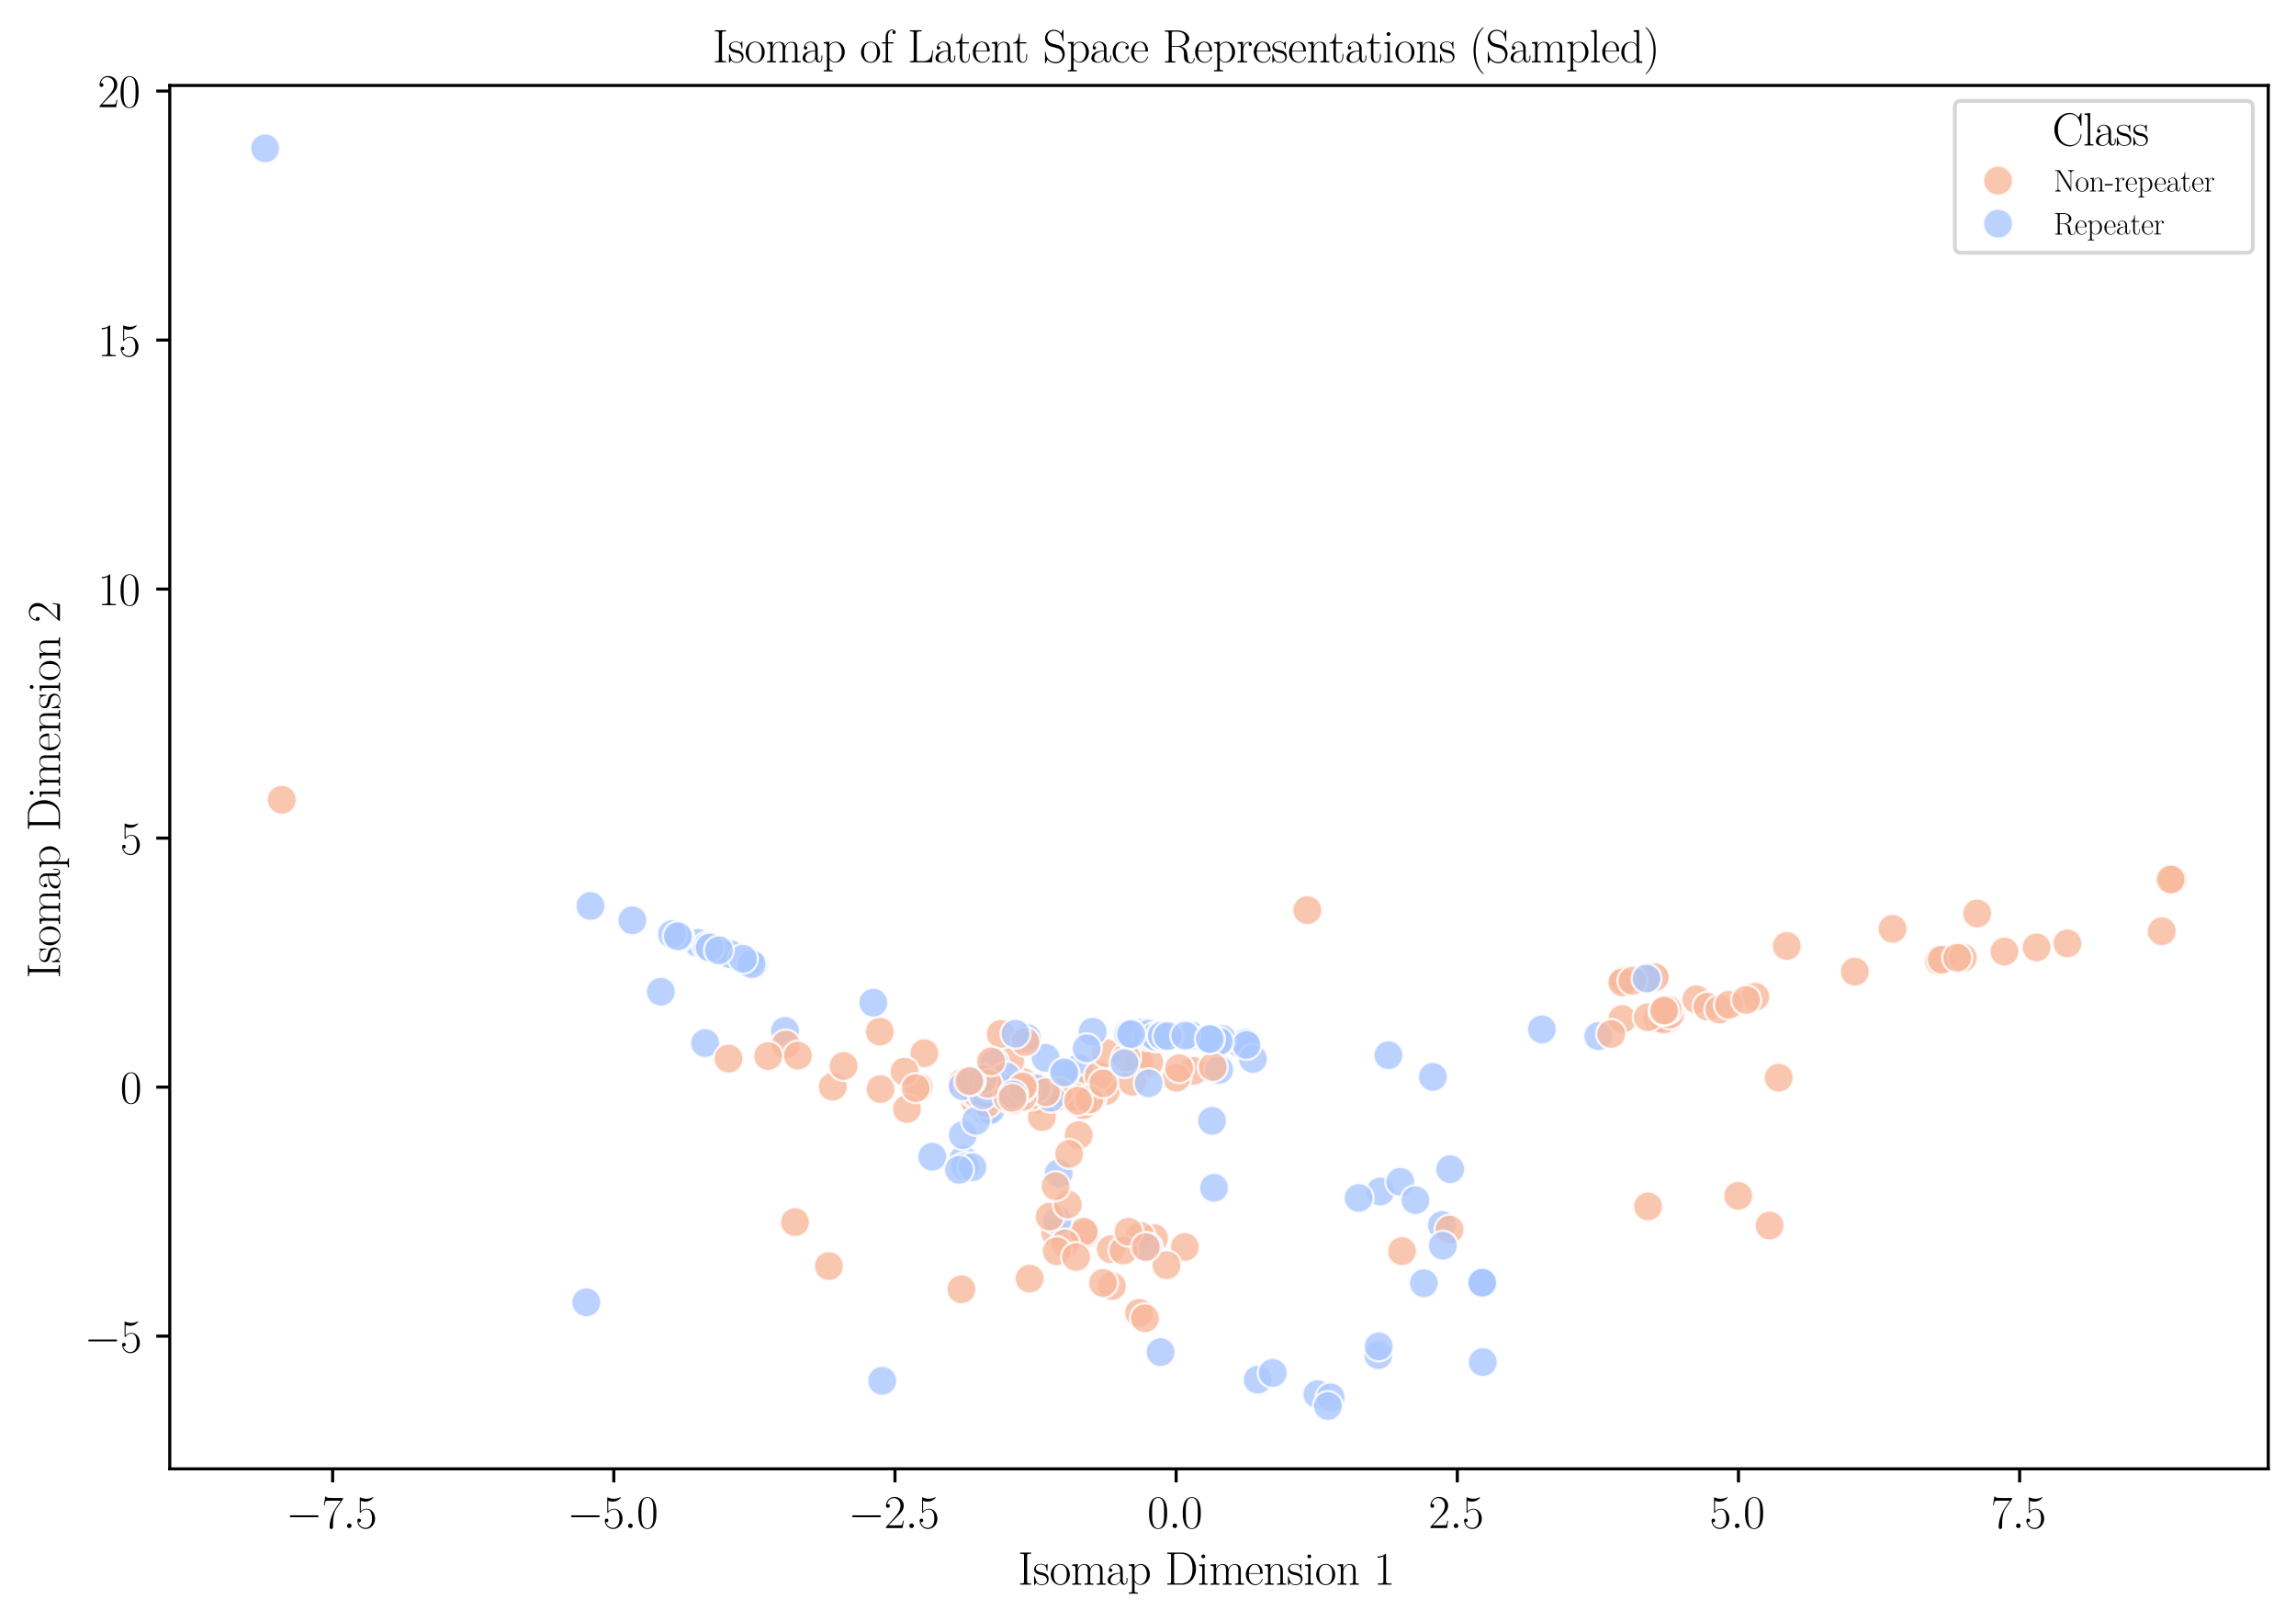 <?xml version="1.0" encoding="utf-8" standalone="no"?>
<!DOCTYPE svg PUBLIC "-//W3C//DTD SVG 1.1//EN"
  "http://www.w3.org/Graphics/SVG/1.1/DTD/svg11.dtd">
<svg xmlns:xlink="http://www.w3.org/1999/xlink" width="595.44pt" height="420.48pt" viewBox="0 0 595.44 420.48" xmlns="http://www.w3.org/2000/svg" version="1.1">
 <defs>
  <style type="text/css">*{stroke-linejoin: round; stroke-linecap: butt}</style>
 </defs>
 <g id="figure_1">
  <g id="patch_1">
   <path d="M 0 420.48 
L 595.44 420.48 
L 595.44 0 
L 0 0 
z
" style="fill: #ffffff"/>
  </g>
  <g id="axes_1">
   <g id="patch_2">
    <path d="M 44.029 380.925 
L 588.24 380.925 
L 588.24 22.166 
L 44.029 22.166 
z
" style="fill: #ffffff"/>
   </g>
   <g id="PathCollection_1">
    <defs>
     <path id="C0_0_e68d935391" d="M 0 3.873 
C 1.027 3.873 2.012 3.465 2.739 2.739 
C 3.465 2.012 3.873 1.027 3.873 -0 
C 3.873 -1.027 3.465 -2.012 2.739 -2.739 
C 2.012 -3.465 1.027 -3.873 0 -3.873 
C -1.027 -3.873 -2.012 -3.465 -2.739 -2.739 
C -3.465 -2.012 -3.873 -1.027 -3.873 0 
C -3.873 1.027 -3.465 2.012 -2.739 2.739 
C -2.012 3.465 -1.027 3.873 0 3.873 
z
"/>
    </defs>
    <g clip-path="url(#p00633b37cd)">
     <use xlink:href="#C0_0_e68d935391" x="180.935" y="244.529" style="fill: #aac7fd; fill-opacity: 0.8; stroke: #ffffff; stroke-opacity: 0.8; stroke-width: 0.62"/>
    </g>
    <g clip-path="url(#p00633b37cd)">
     <use xlink:href="#C0_0_e68d935391" x="252.88" y="285.744" style="fill: #f7b89c; fill-opacity: 0.8; stroke: #ffffff; stroke-opacity: 0.8; stroke-width: 0.62"/>
    </g>
    <g clip-path="url(#p00633b37cd)">
     <use xlink:href="#C0_0_e68d935391" x="278.967" y="284.851" style="fill: #f7b89c; fill-opacity: 0.8; stroke: #ffffff; stroke-opacity: 0.8; stroke-width: 0.62"/>
    </g>
    <g clip-path="url(#p00633b37cd)">
     <use xlink:href="#C0_0_e68d935391" x="315.827" y="269.412" style="fill: #f7b89c; fill-opacity: 0.8; stroke: #ffffff; stroke-opacity: 0.8; stroke-width: 0.62"/>
    </g>
    <g clip-path="url(#p00633b37cd)">
     <use xlink:href="#C0_0_e68d935391" x="360.069" y="273.653" style="fill: #aac7fd; fill-opacity: 0.8; stroke: #ffffff; stroke-opacity: 0.8; stroke-width: 0.62"/>
    </g>
    <g clip-path="url(#p00633b37cd)">
     <use xlink:href="#C0_0_e68d935391" x="300.97" y="268.742" style="fill: #aac7fd; fill-opacity: 0.8; stroke: #ffffff; stroke-opacity: 0.8; stroke-width: 0.62"/>
    </g>
    <g clip-path="url(#p00633b37cd)">
     <use xlink:href="#C0_0_e68d935391" x="563.503" y="228.152" style="fill: #f7b89c; fill-opacity: 0.8; stroke: #ffffff; stroke-opacity: 0.8; stroke-width: 0.62"/>
    </g>
    <g clip-path="url(#p00633b37cd)">
     <use xlink:href="#C0_0_e68d935391" x="279.654" y="277.061" style="fill: #aac7fd; fill-opacity: 0.8; stroke: #ffffff; stroke-opacity: 0.8; stroke-width: 0.62"/>
    </g>
    <g clip-path="url(#p00633b37cd)">
     <use xlink:href="#C0_0_e68d935391" x="299.297" y="321.101" style="fill: #f7b89c; fill-opacity: 0.8; stroke: #ffffff; stroke-opacity: 0.8; stroke-width: 0.62"/>
    </g>
    <g clip-path="url(#p00633b37cd)">
     <use xlink:href="#C0_0_e68d935391" x="183.401" y="245.457" style="fill: #aac7fd; fill-opacity: 0.8; stroke: #ffffff; stroke-opacity: 0.8; stroke-width: 0.62"/>
    </g>
    <g clip-path="url(#p00633b37cd)">
     <use xlink:href="#C0_0_e68d935391" x="271.175" y="274.337" style="fill: #aac7fd; fill-opacity: 0.8; stroke: #ffffff; stroke-opacity: 0.8; stroke-width: 0.62"/>
    </g>
    <g clip-path="url(#p00633b37cd)">
     <use xlink:href="#C0_0_e68d935391" x="273.252" y="284.589" style="fill: #f7b89c; fill-opacity: 0.8; stroke: #ffffff; stroke-opacity: 0.8; stroke-width: 0.62"/>
    </g>
    <g clip-path="url(#p00633b37cd)">
     <use xlink:href="#C0_0_e68d935391" x="269.438" y="283.665" style="fill: #aac7fd; fill-opacity: 0.8; stroke: #ffffff; stroke-opacity: 0.8; stroke-width: 0.62"/>
    </g>
    <g clip-path="url(#p00633b37cd)">
     <use xlink:href="#C0_0_e68d935391" x="286.784" y="282.962" style="fill: #f7b89c; fill-opacity: 0.8; stroke: #ffffff; stroke-opacity: 0.8; stroke-width: 0.62"/>
    </g>
    <g clip-path="url(#p00633b37cd)">
     <use xlink:href="#C0_0_e68d935391" x="315.458" y="269.438" style="fill: #aac7fd; fill-opacity: 0.8; stroke: #ffffff; stroke-opacity: 0.8; stroke-width: 0.62"/>
    </g>
    <g clip-path="url(#p00633b37cd)">
     <use xlink:href="#C0_0_e68d935391" x="260.698" y="284.637" style="fill: #f7b89c; fill-opacity: 0.8; stroke: #ffffff; stroke-opacity: 0.8; stroke-width: 0.62"/>
    </g>
    <g clip-path="url(#p00633b37cd)">
     <use xlink:href="#C0_0_e68d935391" x="249.5" y="280.844" style="fill: #f7b89c; fill-opacity: 0.8; stroke: #ffffff; stroke-opacity: 0.8; stroke-width: 0.62"/>
    </g>
    <g clip-path="url(#p00633b37cd)">
     <use xlink:href="#C0_0_e68d935391" x="316.096" y="269.298" style="fill: #aac7fd; fill-opacity: 0.8; stroke: #ffffff; stroke-opacity: 0.8; stroke-width: 0.62"/>
    </g>
    <g clip-path="url(#p00633b37cd)">
     <use xlink:href="#C0_0_e68d935391" x="295.405" y="340.461" style="fill: #f7b89c; fill-opacity: 0.8; stroke: #ffffff; stroke-opacity: 0.8; stroke-width: 0.62"/>
    </g>
    <g clip-path="url(#p00633b37cd)">
     <use xlink:href="#C0_0_e68d935391" x="68.766" y="38.474" style="fill: #aac7fd; fill-opacity: 0.8; stroke: #ffffff; stroke-opacity: 0.8; stroke-width: 0.62"/>
    </g>
    <g clip-path="url(#p00633b37cd)">
     <use xlink:href="#C0_0_e68d935391" x="429.165" y="253.436" style="fill: #f7b89c; fill-opacity: 0.8; stroke: #ffffff; stroke-opacity: 0.8; stroke-width: 0.62"/>
    </g>
    <g clip-path="url(#p00633b37cd)">
     <use xlink:href="#C0_0_e68d935391" x="312.571" y="269.313" style="fill: #aac7fd; fill-opacity: 0.8; stroke: #ffffff; stroke-opacity: 0.8; stroke-width: 0.62"/>
    </g>
    <g clip-path="url(#p00633b37cd)">
     <use xlink:href="#C0_0_e68d935391" x="288.371" y="333.526" style="fill: #f7b89c; fill-opacity: 0.8; stroke: #ffffff; stroke-opacity: 0.8; stroke-width: 0.62"/>
    </g>
    <g clip-path="url(#p00633b37cd)">
     <use xlink:href="#C0_0_e68d935391" x="283.142" y="284.794" style="fill: #f7b89c; fill-opacity: 0.8; stroke: #ffffff; stroke-opacity: 0.8; stroke-width: 0.62"/>
    </g>
    <g clip-path="url(#p00633b37cd)">
     <use xlink:href="#C0_0_e68d935391" x="266.358" y="269.187" style="fill: #aac7fd; fill-opacity: 0.8; stroke: #ffffff; stroke-opacity: 0.8; stroke-width: 0.62"/>
    </g>
    <g clip-path="url(#p00633b37cd)">
     <use xlink:href="#C0_0_e68d935391" x="481.025" y="251.974" style="fill: #f7b89c; fill-opacity: 0.8; stroke: #ffffff; stroke-opacity: 0.8; stroke-width: 0.62"/>
    </g>
    <g clip-path="url(#p00633b37cd)">
     <use xlink:href="#C0_0_e68d935391" x="262.286" y="284.137" style="fill: #f7b89c; fill-opacity: 0.8; stroke: #ffffff; stroke-opacity: 0.8; stroke-width: 0.62"/>
    </g>
    <g clip-path="url(#p00633b37cd)">
     <use xlink:href="#C0_0_e68d935391" x="301.418" y="268.894" style="fill: #aac7fd; fill-opacity: 0.8; stroke: #ffffff; stroke-opacity: 0.8; stroke-width: 0.62"/>
    </g>
    <g clip-path="url(#p00633b37cd)">
     <use xlink:href="#C0_0_e68d935391" x="502.837" y="249.205" style="fill: #f7b89c; fill-opacity: 0.8; stroke: #ffffff; stroke-opacity: 0.8; stroke-width: 0.62"/>
    </g>
    <g clip-path="url(#p00633b37cd)">
     <use xlink:href="#C0_0_e68d935391" x="271.848" y="282.893" style="fill: #f7b89c; fill-opacity: 0.8; stroke: #ffffff; stroke-opacity: 0.8; stroke-width: 0.62"/>
    </g>
    <g clip-path="url(#p00633b37cd)">
     <use xlink:href="#C0_0_e68d935391" x="528.16" y="245.701" style="fill: #f7b89c; fill-opacity: 0.8; stroke: #ffffff; stroke-opacity: 0.8; stroke-width: 0.62"/>
    </g>
    <g clip-path="url(#p00633b37cd)">
     <use xlink:href="#C0_0_e68d935391" x="228.788" y="358.093" style="fill: #aac7fd; fill-opacity: 0.8; stroke: #ffffff; stroke-opacity: 0.8; stroke-width: 0.62"/>
    </g>
    <g clip-path="url(#p00633b37cd)">
     <use xlink:href="#C0_0_e68d935391" x="295.408" y="275.448" style="fill: #f7b89c; fill-opacity: 0.8; stroke: #ffffff; stroke-opacity: 0.8; stroke-width: 0.62"/>
    </g>
    <g clip-path="url(#p00633b37cd)">
     <use xlink:href="#C0_0_e68d935391" x="298.033" y="275.523" style="fill: #f7b89c; fill-opacity: 0.8; stroke: #ffffff; stroke-opacity: 0.8; stroke-width: 0.62"/>
    </g>
    <g clip-path="url(#p00633b37cd)">
     <use xlink:href="#C0_0_e68d935391" x="373.939" y="317.688" style="fill: #aac7fd; fill-opacity: 0.8; stroke: #ffffff; stroke-opacity: 0.8; stroke-width: 0.62"/>
    </g>
    <g clip-path="url(#p00633b37cd)">
     <use xlink:href="#C0_0_e68d935391" x="277.178" y="284.259" style="fill: #f7b89c; fill-opacity: 0.8; stroke: #ffffff; stroke-opacity: 0.8; stroke-width: 0.62"/>
    </g>
    <g clip-path="url(#p00633b37cd)">
     <use xlink:href="#C0_0_e68d935391" x="296.131" y="267.745" style="fill: #aac7fd; fill-opacity: 0.8; stroke: #ffffff; stroke-opacity: 0.8; stroke-width: 0.62"/>
    </g>
    <g clip-path="url(#p00633b37cd)">
     <use xlink:href="#C0_0_e68d935391" x="191.232" y="248.166" style="fill: #aac7fd; fill-opacity: 0.8; stroke: #ffffff; stroke-opacity: 0.8; stroke-width: 0.62"/>
    </g>
    <g clip-path="url(#p00633b37cd)">
     <use xlink:href="#C0_0_e68d935391" x="313.849" y="269.571" style="fill: #aac7fd; fill-opacity: 0.8; stroke: #ffffff; stroke-opacity: 0.8; stroke-width: 0.62"/>
    </g>
    <g clip-path="url(#p00633b37cd)">
     <use xlink:href="#C0_0_e68d935391" x="536.168" y="244.663" style="fill: #f7b89c; fill-opacity: 0.8; stroke: #ffffff; stroke-opacity: 0.8; stroke-width: 0.62"/>
    </g>
    <g clip-path="url(#p00633b37cd)">
     <use xlink:href="#C0_0_e68d935391" x="420.74" y="264.274" style="fill: #f7b89c; fill-opacity: 0.8; stroke: #ffffff; stroke-opacity: 0.8; stroke-width: 0.62"/>
    </g>
    <g clip-path="url(#p00633b37cd)">
     <use xlink:href="#C0_0_e68d935391" x="288.054" y="323.969" style="fill: #f7b89c; fill-opacity: 0.8; stroke: #ffffff; stroke-opacity: 0.8; stroke-width: 0.62"/>
    </g>
    <g clip-path="url(#p00633b37cd)">
     <use xlink:href="#C0_0_e68d935391" x="215.961" y="281.8" style="fill: #f7b89c; fill-opacity: 0.8; stroke: #ffffff; stroke-opacity: 0.8; stroke-width: 0.62"/>
    </g>
    <g clip-path="url(#p00633b37cd)">
     <use xlink:href="#C0_0_e68d935391" x="281.998" y="282.337" style="fill: #f7b89c; fill-opacity: 0.8; stroke: #ffffff; stroke-opacity: 0.8; stroke-width: 0.62"/>
    </g>
    <g clip-path="url(#p00633b37cd)">
     <use xlink:href="#C0_0_e68d935391" x="384.408" y="332.666" style="fill: #aac7fd; fill-opacity: 0.8; stroke: #ffffff; stroke-opacity: 0.8; stroke-width: 0.62"/>
    </g>
    <g clip-path="url(#p00633b37cd)">
     <use xlink:href="#C0_0_e68d935391" x="427.403" y="312.853" style="fill: #f7b89c; fill-opacity: 0.8; stroke: #ffffff; stroke-opacity: 0.8; stroke-width: 0.62"/>
    </g>
    <g clip-path="url(#p00633b37cd)">
     <use xlink:href="#C0_0_e68d935391" x="503.558" y="248.853" style="fill: #f7b89c; fill-opacity: 0.8; stroke: #ffffff; stroke-opacity: 0.8; stroke-width: 0.62"/>
    </g>
    <g clip-path="url(#p00633b37cd)">
     <use xlink:href="#C0_0_e68d935391" x="519.821" y="246.768" style="fill: #f7b89c; fill-opacity: 0.8; stroke: #ffffff; stroke-opacity: 0.8; stroke-width: 0.62"/>
    </g>
    <g clip-path="url(#p00633b37cd)">
     <use xlink:href="#C0_0_e68d935391" x="317.056" y="269.376" style="fill: #aac7fd; fill-opacity: 0.8; stroke: #ffffff; stroke-opacity: 0.8; stroke-width: 0.62"/>
    </g>
    <g clip-path="url(#p00633b37cd)">
     <use xlink:href="#C0_0_e68d935391" x="315.04" y="269.096" style="fill: #aac7fd; fill-opacity: 0.8; stroke: #ffffff; stroke-opacity: 0.8; stroke-width: 0.62"/>
    </g>
    <g clip-path="url(#p00633b37cd)">
     <use xlink:href="#C0_0_e68d935391" x="258.885" y="282.638" style="fill: #aac7fd; fill-opacity: 0.8; stroke: #ffffff; stroke-opacity: 0.8; stroke-width: 0.62"/>
    </g>
    <g clip-path="url(#p00633b37cd)">
     <use xlink:href="#C0_0_e68d935391" x="238.268" y="281.914" style="fill: #f7b89c; fill-opacity: 0.8; stroke: #ffffff; stroke-opacity: 0.8; stroke-width: 0.62"/>
    </g>
    <g clip-path="url(#p00633b37cd)">
     <use xlink:href="#C0_0_e68d935391" x="273.652" y="319.745" style="fill: #f7b89c; fill-opacity: 0.8; stroke: #ffffff; stroke-opacity: 0.8; stroke-width: 0.62"/>
    </g>
    <g clip-path="url(#p00633b37cd)">
     <use xlink:href="#C0_0_e68d935391" x="254.907" y="280.031" style="fill: #aac7fd; fill-opacity: 0.8; stroke: #ffffff; stroke-opacity: 0.8; stroke-width: 0.62"/>
    </g>
    <g clip-path="url(#p00633b37cd)">
     <use xlink:href="#C0_0_e68d935391" x="293.417" y="268.176" style="fill: #aac7fd; fill-opacity: 0.8; stroke: #ffffff; stroke-opacity: 0.8; stroke-width: 0.62"/>
    </g>
    <g clip-path="url(#p00633b37cd)">
     <use xlink:href="#C0_0_e68d935391" x="268.997" y="285.191" style="fill: #f7b89c; fill-opacity: 0.8; stroke: #ffffff; stroke-opacity: 0.8; stroke-width: 0.62"/>
    </g>
    <g clip-path="url(#p00633b37cd)">
     <use xlink:href="#C0_0_e68d935391" x="262.606" y="282.995" style="fill: #f7b89c; fill-opacity: 0.8; stroke: #ffffff; stroke-opacity: 0.8; stroke-width: 0.62"/>
    </g>
    <g clip-path="url(#p00633b37cd)">
     <use xlink:href="#C0_0_e68d935391" x="562.936" y="228.075" style="fill: #f7b89c; fill-opacity: 0.8; stroke: #ffffff; stroke-opacity: 0.8; stroke-width: 0.62"/>
    </g>
    <g clip-path="url(#p00633b37cd)">
     <use xlink:href="#C0_0_e68d935391" x="357.962" y="308.997" style="fill: #aac7fd; fill-opacity: 0.8; stroke: #ffffff; stroke-opacity: 0.8; stroke-width: 0.62"/>
    </g>
    <g clip-path="url(#p00633b37cd)">
     <use xlink:href="#C0_0_e68d935391" x="187.093" y="246.656" style="fill: #aac7fd; fill-opacity: 0.8; stroke: #ffffff; stroke-opacity: 0.8; stroke-width: 0.62"/>
    </g>
    <g clip-path="url(#p00633b37cd)">
     <use xlink:href="#C0_0_e68d935391" x="176.232" y="243.024" style="fill: #aac7fd; fill-opacity: 0.8; stroke: #ffffff; stroke-opacity: 0.8; stroke-width: 0.62"/>
    </g>
    <g clip-path="url(#p00633b37cd)">
     <use xlink:href="#C0_0_e68d935391" x="509.051" y="248.373" style="fill: #f7b89c; fill-opacity: 0.8; stroke: #ffffff; stroke-opacity: 0.8; stroke-width: 0.62"/>
    </g>
    <g clip-path="url(#p00633b37cd)">
     <use xlink:href="#C0_0_e68d935391" x="284.926" y="278.983" style="fill: #f7b89c; fill-opacity: 0.8; stroke: #ffffff; stroke-opacity: 0.8; stroke-width: 0.62"/>
    </g>
    <g clip-path="url(#p00633b37cd)">
     <use xlink:href="#C0_0_e68d935391" x="255.82" y="288.218" style="fill: #aac7fd; fill-opacity: 0.8; stroke: #ffffff; stroke-opacity: 0.8; stroke-width: 0.62"/>
    </g>
    <g clip-path="url(#p00633b37cd)">
     <use xlink:href="#C0_0_e68d935391" x="262.448" y="284.524" style="fill: #f7b89c; fill-opacity: 0.8; stroke: #ffffff; stroke-opacity: 0.8; stroke-width: 0.62"/>
    </g>
    <g clip-path="url(#p00633b37cd)">
     <use xlink:href="#C0_0_e68d935391" x="427.913" y="253.633" style="fill: #f7b89c; fill-opacity: 0.8; stroke: #ffffff; stroke-opacity: 0.8; stroke-width: 0.62"/>
    </g>
    <g clip-path="url(#p00633b37cd)">
     <use xlink:href="#C0_0_e68d935391" x="249.784" y="300.677" style="fill: #aac7fd; fill-opacity: 0.8; stroke: #ffffff; stroke-opacity: 0.8; stroke-width: 0.62"/>
    </g>
    <g clip-path="url(#p00633b37cd)">
     <use xlink:href="#C0_0_e68d935391" x="293.673" y="280.541" style="fill: #f7b89c; fill-opacity: 0.8; stroke: #ffffff; stroke-opacity: 0.8; stroke-width: 0.62"/>
    </g>
    <g clip-path="url(#p00633b37cd)">
     <use xlink:href="#C0_0_e68d935391" x="363.141" y="306.477" style="fill: #aac7fd; fill-opacity: 0.8; stroke: #ffffff; stroke-opacity: 0.8; stroke-width: 0.62"/>
    </g>
    <g clip-path="url(#p00633b37cd)">
     <use xlink:href="#C0_0_e68d935391" x="316.313" y="269.302" style="fill: #aac7fd; fill-opacity: 0.8; stroke: #ffffff; stroke-opacity: 0.8; stroke-width: 0.62"/>
    </g>
    <g clip-path="url(#p00633b37cd)">
     <use xlink:href="#C0_0_e68d935391" x="203.581" y="267.339" style="fill: #aac7fd; fill-opacity: 0.8; stroke: #ffffff; stroke-opacity: 0.8; stroke-width: 0.62"/>
    </g>
    <g clip-path="url(#p00633b37cd)">
     <use xlink:href="#C0_0_e68d935391" x="281.357" y="320.02" style="fill: #f7b89c; fill-opacity: 0.8; stroke: #ffffff; stroke-opacity: 0.8; stroke-width: 0.62"/>
    </g>
    <g clip-path="url(#p00633b37cd)">
     <use xlink:href="#C0_0_e68d935391" x="273.733" y="284.685" style="fill: #f7b89c; fill-opacity: 0.8; stroke: #ffffff; stroke-opacity: 0.8; stroke-width: 0.62"/>
    </g>
    <g clip-path="url(#p00633b37cd)">
     <use xlink:href="#C0_0_e68d935391" x="450.788" y="310.118" style="fill: #f7b89c; fill-opacity: 0.8; stroke: #ffffff; stroke-opacity: 0.8; stroke-width: 0.62"/>
    </g>
    <g clip-path="url(#p00633b37cd)">
     <use xlink:href="#C0_0_e68d935391" x="252.68" y="283.579" style="fill: #f7b89c; fill-opacity: 0.8; stroke: #ffffff; stroke-opacity: 0.8; stroke-width: 0.62"/>
    </g>
    <g clip-path="url(#p00633b37cd)">
     <use xlink:href="#C0_0_e68d935391" x="265.325" y="280.625" style="fill: #f7b89c; fill-opacity: 0.8; stroke: #ffffff; stroke-opacity: 0.8; stroke-width: 0.62"/>
    </g>
    <g clip-path="url(#p00633b37cd)">
     <use xlink:href="#C0_0_e68d935391" x="399.88" y="266.946" style="fill: #aac7fd; fill-opacity: 0.8; stroke: #ffffff; stroke-opacity: 0.8; stroke-width: 0.62"/>
    </g>
    <g clip-path="url(#p00633b37cd)">
     <use xlink:href="#C0_0_e68d935391" x="414.512" y="268.692" style="fill: #aac7fd; fill-opacity: 0.8; stroke: #ffffff; stroke-opacity: 0.8; stroke-width: 0.62"/>
    </g>
    <g clip-path="url(#p00633b37cd)">
     <use xlink:href="#C0_0_e68d935391" x="432.118" y="264.566" style="fill: #f7b89c; fill-opacity: 0.8; stroke: #ffffff; stroke-opacity: 0.8; stroke-width: 0.62"/>
    </g>
    <g clip-path="url(#p00633b37cd)">
     <use xlink:href="#C0_0_e68d935391" x="189.478" y="247.493" style="fill: #aac7fd; fill-opacity: 0.8; stroke: #ffffff; stroke-opacity: 0.8; stroke-width: 0.62"/>
    </g>
    <g clip-path="url(#p00633b37cd)">
     <use xlink:href="#C0_0_e68d935391" x="281.043" y="319.416" style="fill: #f7b89c; fill-opacity: 0.8; stroke: #ffffff; stroke-opacity: 0.8; stroke-width: 0.62"/>
    </g>
    <g clip-path="url(#p00633b37cd)">
     <use xlink:href="#C0_0_e68d935391" x="267.031" y="331.59" style="fill: #f7b89c; fill-opacity: 0.8; stroke: #ffffff; stroke-opacity: 0.8; stroke-width: 0.62"/>
    </g>
    <g clip-path="url(#p00633b37cd)">
     <use xlink:href="#C0_0_e68d935391" x="261.99" y="275.072" style="fill: #f7b89c; fill-opacity: 0.8; stroke: #ffffff; stroke-opacity: 0.8; stroke-width: 0.62"/>
    </g>
    <g clip-path="url(#p00633b37cd)">
     <use xlink:href="#C0_0_e68d935391" x="261.718" y="282.327" style="fill: #f7b89c; fill-opacity: 0.8; stroke: #ffffff; stroke-opacity: 0.8; stroke-width: 0.62"/>
    </g>
    <g clip-path="url(#p00633b37cd)">
     <use xlink:href="#C0_0_e68d935391" x="266.792" y="284.595" style="fill: #f7b89c; fill-opacity: 0.8; stroke: #ffffff; stroke-opacity: 0.8; stroke-width: 0.62"/>
    </g>
    <g clip-path="url(#p00633b37cd)">
     <use xlink:href="#C0_0_e68d935391" x="326.17" y="357.791" style="fill: #aac7fd; fill-opacity: 0.8; stroke: #ffffff; stroke-opacity: 0.8; stroke-width: 0.62"/>
    </g>
    <g clip-path="url(#p00633b37cd)">
     <use xlink:href="#C0_0_e68d935391" x="255.09" y="285.877" style="fill: #aac7fd; fill-opacity: 0.8; stroke: #ffffff; stroke-opacity: 0.8; stroke-width: 0.62"/>
    </g>
    <g clip-path="url(#p00633b37cd)">
     <use xlink:href="#C0_0_e68d935391" x="171.383" y="257.194" style="fill: #aac7fd; fill-opacity: 0.8; stroke: #ffffff; stroke-opacity: 0.8; stroke-width: 0.62"/>
    </g>
    <g clip-path="url(#p00633b37cd)">
     <use xlink:href="#C0_0_e68d935391" x="262.973" y="285.308" style="fill: #f7b89c; fill-opacity: 0.8; stroke: #ffffff; stroke-opacity: 0.8; stroke-width: 0.62"/>
    </g>
    <g clip-path="url(#p00633b37cd)">
     <use xlink:href="#C0_0_e68d935391" x="256.989" y="281.198" style="fill: #aac7fd; fill-opacity: 0.8; stroke: #ffffff; stroke-opacity: 0.8; stroke-width: 0.62"/>
    </g>
    <g clip-path="url(#p00633b37cd)">
     <use xlink:href="#C0_0_e68d935391" x="321.491" y="270.505" style="fill: #aac7fd; fill-opacity: 0.8; stroke: #ffffff; stroke-opacity: 0.8; stroke-width: 0.62"/>
    </g>
    <g clip-path="url(#p00633b37cd)">
     <use xlink:href="#C0_0_e68d935391" x="195.442" y="250.15" style="fill: #aac7fd; fill-opacity: 0.8; stroke: #ffffff; stroke-opacity: 0.8; stroke-width: 0.62"/>
    </g>
    <g clip-path="url(#p00633b37cd)">
     <use xlink:href="#C0_0_e68d935391" x="174.276" y="242.237" style="fill: #aac7fd; fill-opacity: 0.8; stroke: #ffffff; stroke-opacity: 0.8; stroke-width: 0.62"/>
    </g>
    <g clip-path="url(#p00633b37cd)">
     <use xlink:href="#C0_0_e68d935391" x="259.53" y="268.147" style="fill: #f7b89c; fill-opacity: 0.8; stroke: #ffffff; stroke-opacity: 0.8; stroke-width: 0.62"/>
    </g>
    <g clip-path="url(#p00633b37cd)">
     <use xlink:href="#C0_0_e68d935391" x="264.797" y="282.389" style="fill: #f7b89c; fill-opacity: 0.8; stroke: #ffffff; stroke-opacity: 0.8; stroke-width: 0.62"/>
    </g>
    <g clip-path="url(#p00633b37cd)">
     <use xlink:href="#C0_0_e68d935391" x="261.561" y="282.308" style="fill: #f7b89c; fill-opacity: 0.8; stroke: #ffffff; stroke-opacity: 0.8; stroke-width: 0.62"/>
    </g>
    <g clip-path="url(#p00633b37cd)">
     <use xlink:href="#C0_0_e68d935391" x="367.08" y="311.236" style="fill: #aac7fd; fill-opacity: 0.8; stroke: #ffffff; stroke-opacity: 0.8; stroke-width: 0.62"/>
    </g>
    <g clip-path="url(#p00633b37cd)">
     <use xlink:href="#C0_0_e68d935391" x="241.761" y="299.975" style="fill: #aac7fd; fill-opacity: 0.8; stroke: #ffffff; stroke-opacity: 0.8; stroke-width: 0.62"/>
    </g>
    <g clip-path="url(#p00633b37cd)">
     <use xlink:href="#C0_0_e68d935391" x="429.845" y="264.21" style="fill: #f7b89c; fill-opacity: 0.8; stroke: #ffffff; stroke-opacity: 0.8; stroke-width: 0.62"/>
    </g>
    <g clip-path="url(#p00633b37cd)">
     <use xlink:href="#C0_0_e68d935391" x="274.215" y="316.519" style="fill: #aac7fd; fill-opacity: 0.8; stroke: #ffffff; stroke-opacity: 0.8; stroke-width: 0.62"/>
    </g>
    <g clip-path="url(#p00633b37cd)">
     <use xlink:href="#C0_0_e68d935391" x="274.547" y="304.3" style="fill: #aac7fd; fill-opacity: 0.8; stroke: #ffffff; stroke-opacity: 0.8; stroke-width: 0.62"/>
    </g>
    <g clip-path="url(#p00633b37cd)">
     <use xlink:href="#C0_0_e68d935391" x="296.93" y="341.872" style="fill: #f7b89c; fill-opacity: 0.8; stroke: #ffffff; stroke-opacity: 0.8; stroke-width: 0.62"/>
    </g>
    <g clip-path="url(#p00633b37cd)">
     <use xlink:href="#C0_0_e68d935391" x="193.682" y="248.934" style="fill: #aac7fd; fill-opacity: 0.8; stroke: #ffffff; stroke-opacity: 0.8; stroke-width: 0.62"/>
    </g>
    <g clip-path="url(#p00633b37cd)">
     <use xlink:href="#C0_0_e68d935391" x="194.431" y="249.331" style="fill: #aac7fd; fill-opacity: 0.8; stroke: #ffffff; stroke-opacity: 0.8; stroke-width: 0.62"/>
    </g>
    <g clip-path="url(#p00633b37cd)">
     <use xlink:href="#C0_0_e68d935391" x="461.277" y="279.475" style="fill: #f7b89c; fill-opacity: 0.8; stroke: #ffffff; stroke-opacity: 0.8; stroke-width: 0.62"/>
    </g>
    <g clip-path="url(#p00633b37cd)">
     <use xlink:href="#C0_0_e68d935391" x="309.575" y="277.702" style="fill: #f7b89c; fill-opacity: 0.8; stroke: #ffffff; stroke-opacity: 0.8; stroke-width: 0.62"/>
    </g>
    <g clip-path="url(#p00633b37cd)">
     <use xlink:href="#C0_0_e68d935391" x="249.697" y="294.364" style="fill: #aac7fd; fill-opacity: 0.8; stroke: #ffffff; stroke-opacity: 0.8; stroke-width: 0.62"/>
    </g>
    <g clip-path="url(#p00633b37cd)">
     <use xlink:href="#C0_0_e68d935391" x="341.642" y="361.564" style="fill: #aac7fd; fill-opacity: 0.8; stroke: #ffffff; stroke-opacity: 0.8; stroke-width: 0.62"/>
    </g>
    <g clip-path="url(#p00633b37cd)">
     <use xlink:href="#C0_0_e68d935391" x="421.049" y="254.247" style="fill: #f7b89c; fill-opacity: 0.8; stroke: #ffffff; stroke-opacity: 0.8; stroke-width: 0.62"/>
    </g>
    <g clip-path="url(#p00633b37cd)">
     <use xlink:href="#C0_0_e68d935391" x="255.171" y="281.792" style="fill: #f7b89c; fill-opacity: 0.8; stroke: #ffffff; stroke-opacity: 0.8; stroke-width: 0.62"/>
    </g>
    <g clip-path="url(#p00633b37cd)">
     <use xlink:href="#C0_0_e68d935391" x="431.362" y="264.348" style="fill: #f7b89c; fill-opacity: 0.8; stroke: #ffffff; stroke-opacity: 0.8; stroke-width: 0.62"/>
    </g>
    <g clip-path="url(#p00633b37cd)">
     <use xlink:href="#C0_0_e68d935391" x="384.326" y="332.542" style="fill: #aac7fd; fill-opacity: 0.8; stroke: #ffffff; stroke-opacity: 0.8; stroke-width: 0.62"/>
    </g>
    <g clip-path="url(#p00633b37cd)">
     <use xlink:href="#C0_0_e68d935391" x="249.337" y="334.347" style="fill: #f7b89c; fill-opacity: 0.8; stroke: #ffffff; stroke-opacity: 0.8; stroke-width: 0.62"/>
    </g>
    <g clip-path="url(#p00633b37cd)">
     <use xlink:href="#C0_0_e68d935391" x="317.118" y="269.386" style="fill: #aac7fd; fill-opacity: 0.8; stroke: #ffffff; stroke-opacity: 0.8; stroke-width: 0.62"/>
    </g>
    <g clip-path="url(#p00633b37cd)">
     <use xlink:href="#C0_0_e68d935391" x="455.216" y="258.506" style="fill: #f7b89c; fill-opacity: 0.8; stroke: #ffffff; stroke-opacity: 0.8; stroke-width: 0.62"/>
    </g>
    <g clip-path="url(#p00633b37cd)">
     <use xlink:href="#C0_0_e68d935391" x="253.41" y="283.731" style="fill: #f7b89c; fill-opacity: 0.8; stroke: #ffffff; stroke-opacity: 0.8; stroke-width: 0.62"/>
    </g>
    <g clip-path="url(#p00633b37cd)">
     <use xlink:href="#C0_0_e68d935391" x="279.747" y="294.371" style="fill: #f7b89c; fill-opacity: 0.8; stroke: #ffffff; stroke-opacity: 0.8; stroke-width: 0.62"/>
    </g>
    <g clip-path="url(#p00633b37cd)">
     <use xlink:href="#C0_0_e68d935391" x="251.085" y="281.413" style="fill: #f7b89c; fill-opacity: 0.8; stroke: #ffffff; stroke-opacity: 0.8; stroke-width: 0.62"/>
    </g>
    <g clip-path="url(#p00633b37cd)">
     <use xlink:href="#C0_0_e68d935391" x="305.105" y="279.512" style="fill: #f7b89c; fill-opacity: 0.8; stroke: #ffffff; stroke-opacity: 0.8; stroke-width: 0.62"/>
    </g>
    <g clip-path="url(#p00633b37cd)">
     <use xlink:href="#C0_0_e68d935391" x="256.827" y="287.906" style="fill: #aac7fd; fill-opacity: 0.8; stroke: #ffffff; stroke-opacity: 0.8; stroke-width: 0.62"/>
    </g>
    <g clip-path="url(#p00633b37cd)">
     <use xlink:href="#C0_0_e68d935391" x="439.92" y="259.175" style="fill: #f7b89c; fill-opacity: 0.8; stroke: #ffffff; stroke-opacity: 0.8; stroke-width: 0.62"/>
    </g>
    <g clip-path="url(#p00633b37cd)">
     <use xlink:href="#C0_0_e68d935391" x="458.925" y="317.829" style="fill: #f7b89c; fill-opacity: 0.8; stroke: #ffffff; stroke-opacity: 0.8; stroke-width: 0.62"/>
    </g>
    <g clip-path="url(#p00633b37cd)">
     <use xlink:href="#C0_0_e68d935391" x="175.782" y="242.792" style="fill: #aac7fd; fill-opacity: 0.8; stroke: #ffffff; stroke-opacity: 0.8; stroke-width: 0.62"/>
    </g>
    <g clip-path="url(#p00633b37cd)">
     <use xlink:href="#C0_0_e68d935391" x="323.365" y="270.149" style="fill: #aac7fd; fill-opacity: 0.8; stroke: #ffffff; stroke-opacity: 0.8; stroke-width: 0.62"/>
    </g>
    <g clip-path="url(#p00633b37cd)">
     <use xlink:href="#C0_0_e68d935391" x="298.205" y="268.283" style="fill: #aac7fd; fill-opacity: 0.8; stroke: #ffffff; stroke-opacity: 0.8; stroke-width: 0.62"/>
    </g>
    <g clip-path="url(#p00633b37cd)">
     <use xlink:href="#C0_0_e68d935391" x="263.408" y="282.65" style="fill: #f7b89c; fill-opacity: 0.8; stroke: #ffffff; stroke-opacity: 0.8; stroke-width: 0.62"/>
    </g>
    <g clip-path="url(#p00633b37cd)">
     <use xlink:href="#C0_0_e68d935391" x="280.949" y="286.597" style="fill: #f7b89c; fill-opacity: 0.8; stroke: #ffffff; stroke-opacity: 0.8; stroke-width: 0.62"/>
    </g>
    <g clip-path="url(#p00633b37cd)">
     <use xlink:href="#C0_0_e68d935391" x="272.298" y="283.272" style="fill: #f7b89c; fill-opacity: 0.8; stroke: #ffffff; stroke-opacity: 0.8; stroke-width: 0.62"/>
    </g>
    <g clip-path="url(#p00633b37cd)">
     <use xlink:href="#C0_0_e68d935391" x="300.982" y="350.648" style="fill: #aac7fd; fill-opacity: 0.8; stroke: #ffffff; stroke-opacity: 0.8; stroke-width: 0.62"/>
    </g>
    <g clip-path="url(#p00633b37cd)">
     <use xlink:href="#C0_0_e68d935391" x="507.577" y="248.367" style="fill: #f7b89c; fill-opacity: 0.8; stroke: #ffffff; stroke-opacity: 0.8; stroke-width: 0.62"/>
    </g>
    <g clip-path="url(#p00633b37cd)">
     <use xlink:href="#C0_0_e68d935391" x="249.683" y="281.685" style="fill: #aac7fd; fill-opacity: 0.8; stroke: #ffffff; stroke-opacity: 0.8; stroke-width: 0.62"/>
    </g>
    <g clip-path="url(#p00633b37cd)">
     <use xlink:href="#C0_0_e68d935391" x="258.112" y="284.495" style="fill: #f7b89c; fill-opacity: 0.8; stroke: #ffffff; stroke-opacity: 0.8; stroke-width: 0.62"/>
    </g>
    <g clip-path="url(#p00633b37cd)">
     <use xlink:href="#C0_0_e68d935391" x="433.096" y="263.07" style="fill: #f7b89c; fill-opacity: 0.8; stroke: #ffffff; stroke-opacity: 0.8; stroke-width: 0.62"/>
    </g>
    <g clip-path="url(#p00633b37cd)">
     <use xlink:href="#C0_0_e68d935391" x="339.038" y="236.037" style="fill: #f7b89c; fill-opacity: 0.8; stroke: #ffffff; stroke-opacity: 0.8; stroke-width: 0.62"/>
    </g>
    <g clip-path="url(#p00633b37cd)">
     <use xlink:href="#C0_0_e68d935391" x="442.812" y="261.054" style="fill: #f7b89c; fill-opacity: 0.8; stroke: #ffffff; stroke-opacity: 0.8; stroke-width: 0.62"/>
    </g>
    <g clip-path="url(#p00633b37cd)">
     <use xlink:href="#C0_0_e68d935391" x="369.253" y="332.776" style="fill: #aac7fd; fill-opacity: 0.8; stroke: #ffffff; stroke-opacity: 0.8; stroke-width: 0.62"/>
    </g>
    <g clip-path="url(#p00633b37cd)">
     <use xlink:href="#C0_0_e68d935391" x="203.755" y="270.869" style="fill: #f7b89c; fill-opacity: 0.8; stroke: #ffffff; stroke-opacity: 0.8; stroke-width: 0.62"/>
    </g>
    <g clip-path="url(#p00633b37cd)">
     <use xlink:href="#C0_0_e68d935391" x="278.785" y="284.515" style="fill: #f7b89c; fill-opacity: 0.8; stroke: #ffffff; stroke-opacity: 0.8; stroke-width: 0.62"/>
    </g>
    <g clip-path="url(#p00633b37cd)">
     <use xlink:href="#C0_0_e68d935391" x="305.811" y="277.023" style="fill: #f7b89c; fill-opacity: 0.8; stroke: #ffffff; stroke-opacity: 0.8; stroke-width: 0.62"/>
    </g>
    <g clip-path="url(#p00633b37cd)">
     <use xlink:href="#C0_0_e68d935391" x="301.257" y="268.696" style="fill: #aac7fd; fill-opacity: 0.8; stroke: #ffffff; stroke-opacity: 0.8; stroke-width: 0.62"/>
    </g>
    <g clip-path="url(#p00633b37cd)">
     <use xlink:href="#C0_0_e68d935391" x="214.966" y="328.339" style="fill: #f7b89c; fill-opacity: 0.8; stroke: #ffffff; stroke-opacity: 0.8; stroke-width: 0.62"/>
    </g>
    <g clip-path="url(#p00633b37cd)">
     <use xlink:href="#C0_0_e68d935391" x="255.935" y="286.169" style="fill: #f7b89c; fill-opacity: 0.8; stroke: #ffffff; stroke-opacity: 0.8; stroke-width: 0.62"/>
    </g>
    <g clip-path="url(#p00633b37cd)">
     <use xlink:href="#C0_0_e68d935391" x="276.065" y="278.563" style="fill: #aac7fd; fill-opacity: 0.8; stroke: #ffffff; stroke-opacity: 0.8; stroke-width: 0.62"/>
    </g>
    <g clip-path="url(#p00633b37cd)">
     <use xlink:href="#C0_0_e68d935391" x="345.079" y="362.387" style="fill: #aac7fd; fill-opacity: 0.8; stroke: #ffffff; stroke-opacity: 0.8; stroke-width: 0.62"/>
    </g>
    <g clip-path="url(#p00633b37cd)">
     <use xlink:href="#C0_0_e68d935391" x="286.883" y="273.135" style="fill: #f7b89c; fill-opacity: 0.8; stroke: #ffffff; stroke-opacity: 0.8; stroke-width: 0.62"/>
    </g>
    <g clip-path="url(#p00633b37cd)">
     <use xlink:href="#C0_0_e68d935391" x="270.207" y="289.717" style="fill: #f7b89c; fill-opacity: 0.8; stroke: #ffffff; stroke-opacity: 0.8; stroke-width: 0.62"/>
    </g>
    <g clip-path="url(#p00633b37cd)">
     <use xlink:href="#C0_0_e68d935391" x="274.503" y="283.17" style="fill: #f7b89c; fill-opacity: 0.8; stroke: #ffffff; stroke-opacity: 0.8; stroke-width: 0.62"/>
    </g>
    <g clip-path="url(#p00633b37cd)">
     <use xlink:href="#C0_0_e68d935391" x="323.002" y="270.426" style="fill: #aac7fd; fill-opacity: 0.8; stroke: #ffffff; stroke-opacity: 0.8; stroke-width: 0.62"/>
    </g>
    <g clip-path="url(#p00633b37cd)">
     <use xlink:href="#C0_0_e68d935391" x="267.502" y="284.114" style="fill: #f7b89c; fill-opacity: 0.8; stroke: #ffffff; stroke-opacity: 0.8; stroke-width: 0.62"/>
    </g>
    <g clip-path="url(#p00633b37cd)">
     <use xlink:href="#C0_0_e68d935391" x="417.84" y="268.141" style="fill: #f7b89c; fill-opacity: 0.8; stroke: #ffffff; stroke-opacity: 0.8; stroke-width: 0.62"/>
    </g>
    <g clip-path="url(#p00633b37cd)">
     <use xlink:href="#C0_0_e68d935391" x="250.26" y="302.606" style="fill: #aac7fd; fill-opacity: 0.8; stroke: #ffffff; stroke-opacity: 0.8; stroke-width: 0.62"/>
    </g>
    <g clip-path="url(#p00633b37cd)">
     <use xlink:href="#C0_0_e68d935391" x="295.728" y="320.497" style="fill: #f7b89c; fill-opacity: 0.8; stroke: #ffffff; stroke-opacity: 0.8; stroke-width: 0.62"/>
    </g>
    <g clip-path="url(#p00633b37cd)">
     <use xlink:href="#C0_0_e68d935391" x="427.358" y="263.796" style="fill: #f7b89c; fill-opacity: 0.8; stroke: #ffffff; stroke-opacity: 0.8; stroke-width: 0.62"/>
    </g>
    <g clip-path="url(#p00633b37cd)">
     <use xlink:href="#C0_0_e68d935391" x="302.704" y="268.546" style="fill: #aac7fd; fill-opacity: 0.8; stroke: #ffffff; stroke-opacity: 0.8; stroke-width: 0.62"/>
    </g>
    <g clip-path="url(#p00633b37cd)">
     <use xlink:href="#C0_0_e68d935391" x="429.095" y="253.447" style="fill: #f7b89c; fill-opacity: 0.8; stroke: #ffffff; stroke-opacity: 0.8; stroke-width: 0.62"/>
    </g>
    <g clip-path="url(#p00633b37cd)">
     <use xlink:href="#C0_0_e68d935391" x="490.808" y="240.878" style="fill: #f7b89c; fill-opacity: 0.8; stroke: #ffffff; stroke-opacity: 0.8; stroke-width: 0.62"/>
    </g>
    <g clip-path="url(#p00633b37cd)">
     <use xlink:href="#C0_0_e68d935391" x="269.094" y="282.607" style="fill: #f7b89c; fill-opacity: 0.8; stroke: #ffffff; stroke-opacity: 0.8; stroke-width: 0.62"/>
    </g>
    <g clip-path="url(#p00633b37cd)">
     <use xlink:href="#C0_0_e68d935391" x="324.925" y="274.627" style="fill: #aac7fd; fill-opacity: 0.8; stroke: #ffffff; stroke-opacity: 0.8; stroke-width: 0.62"/>
    </g>
    <g clip-path="url(#p00633b37cd)">
     <use xlink:href="#C0_0_e68d935391" x="206.916" y="273.743" style="fill: #f7b89c; fill-opacity: 0.8; stroke: #ffffff; stroke-opacity: 0.8; stroke-width: 0.62"/>
    </g>
    <g clip-path="url(#p00633b37cd)">
     <use xlink:href="#C0_0_e68d935391" x="384.3" y="332.561" style="fill: #aac7fd; fill-opacity: 0.8; stroke: #ffffff; stroke-opacity: 0.8; stroke-width: 0.62"/>
    </g>
    <g clip-path="url(#p00633b37cd)">
     <use xlink:href="#C0_0_e68d935391" x="206.182" y="316.941" style="fill: #f7b89c; fill-opacity: 0.8; stroke: #ffffff; stroke-opacity: 0.8; stroke-width: 0.62"/>
    </g>
    <g clip-path="url(#p00633b37cd)">
     <use xlink:href="#C0_0_e68d935391" x="272.208" y="315.501" style="fill: #f7b89c; fill-opacity: 0.8; stroke: #ffffff; stroke-opacity: 0.8; stroke-width: 0.62"/>
    </g>
    <g clip-path="url(#p00633b37cd)">
     <use xlink:href="#C0_0_e68d935391" x="299.801" y="268.99" style="fill: #aac7fd; fill-opacity: 0.8; stroke: #ffffff; stroke-opacity: 0.8; stroke-width: 0.62"/>
    </g>
    <g clip-path="url(#p00633b37cd)">
     <use xlink:href="#C0_0_e68d935391" x="253.117" y="290.683" style="fill: #aac7fd; fill-opacity: 0.8; stroke: #ffffff; stroke-opacity: 0.8; stroke-width: 0.62"/>
    </g>
    <g clip-path="url(#p00633b37cd)">
     <use xlink:href="#C0_0_e68d935391" x="297.696" y="323.505" style="fill: #aac7fd; fill-opacity: 0.8; stroke: #ffffff; stroke-opacity: 0.8; stroke-width: 0.62"/>
    </g>
    <g clip-path="url(#p00633b37cd)">
     <use xlink:href="#C0_0_e68d935391" x="316.868" y="269.44" style="fill: #aac7fd; fill-opacity: 0.8; stroke: #ffffff; stroke-opacity: 0.8; stroke-width: 0.62"/>
    </g>
    <g clip-path="url(#p00633b37cd)">
     <use xlink:href="#C0_0_e68d935391" x="297.532" y="268.683" style="fill: #aac7fd; fill-opacity: 0.8; stroke: #ffffff; stroke-opacity: 0.8; stroke-width: 0.62"/>
    </g>
    <g clip-path="url(#p00633b37cd)">
     <use xlink:href="#C0_0_e68d935391" x="286.051" y="332.71" style="fill: #f7b89c; fill-opacity: 0.8; stroke: #ffffff; stroke-opacity: 0.8; stroke-width: 0.62"/>
    </g>
    <g clip-path="url(#p00633b37cd)">
     <use xlink:href="#C0_0_e68d935391" x="153.126" y="234.942" style="fill: #aac7fd; fill-opacity: 0.8; stroke: #ffffff; stroke-opacity: 0.8; stroke-width: 0.62"/>
    </g>
    <g clip-path="url(#p00633b37cd)">
     <use xlink:href="#C0_0_e68d935391" x="73.072" y="207.406" style="fill: #f7b89c; fill-opacity: 0.8; stroke: #ffffff; stroke-opacity: 0.8; stroke-width: 0.62"/>
    </g>
    <g clip-path="url(#p00633b37cd)">
     <use xlink:href="#C0_0_e68d935391" x="272.475" y="284.701" style="fill: #aac7fd; fill-opacity: 0.8; stroke: #ffffff; stroke-opacity: 0.8; stroke-width: 0.62"/>
    </g>
    <g clip-path="url(#p00633b37cd)">
     <use xlink:href="#C0_0_e68d935391" x="426.847" y="253.8" style="fill: #f7b89c; fill-opacity: 0.8; stroke: #ffffff; stroke-opacity: 0.8; stroke-width: 0.62"/>
    </g>
    <g clip-path="url(#p00633b37cd)">
     <use xlink:href="#C0_0_e68d935391" x="323.246" y="270.993" style="fill: #aac7fd; fill-opacity: 0.8; stroke: #ffffff; stroke-opacity: 0.8; stroke-width: 0.62"/>
    </g>
    <g clip-path="url(#p00633b37cd)">
     <use xlink:href="#C0_0_e68d935391" x="291.351" y="324.304" style="fill: #f7b89c; fill-opacity: 0.8; stroke: #ffffff; stroke-opacity: 0.8; stroke-width: 0.62"/>
    </g>
    <g clip-path="url(#p00633b37cd)">
     <use xlink:href="#C0_0_e68d935391" x="316.165" y="277.444" style="fill: #aac7fd; fill-opacity: 0.8; stroke: #ffffff; stroke-opacity: 0.8; stroke-width: 0.62"/>
    </g>
    <g clip-path="url(#p00633b37cd)">
     <use xlink:href="#C0_0_e68d935391" x="276.922" y="312.37" style="fill: #f7b89c; fill-opacity: 0.8; stroke: #ffffff; stroke-opacity: 0.8; stroke-width: 0.62"/>
    </g>
    <g clip-path="url(#p00633b37cd)">
     <use xlink:href="#C0_0_e68d935391" x="445.895" y="261.794" style="fill: #f7b89c; fill-opacity: 0.8; stroke: #ffffff; stroke-opacity: 0.8; stroke-width: 0.62"/>
    </g>
    <g clip-path="url(#p00633b37cd)">
     <use xlink:href="#C0_0_e68d935391" x="292.079" y="274.163" style="fill: #f7b89c; fill-opacity: 0.8; stroke: #ffffff; stroke-opacity: 0.8; stroke-width: 0.62"/>
    </g>
    <g clip-path="url(#p00633b37cd)">
     <use xlink:href="#C0_0_e68d935391" x="448.377" y="260.59" style="fill: #f7b89c; fill-opacity: 0.8; stroke: #ffffff; stroke-opacity: 0.8; stroke-width: 0.62"/>
    </g>
    <g clip-path="url(#p00633b37cd)">
     <use xlink:href="#C0_0_e68d935391" x="316.076" y="270.053" style="fill: #aac7fd; fill-opacity: 0.8; stroke: #ffffff; stroke-opacity: 0.8; stroke-width: 0.62"/>
    </g>
    <g clip-path="url(#p00633b37cd)">
     <use xlink:href="#C0_0_e68d935391" x="357.441" y="351.43" style="fill: #aac7fd; fill-opacity: 0.8; stroke: #ffffff; stroke-opacity: 0.8; stroke-width: 0.62"/>
    </g>
    <g clip-path="url(#p00633b37cd)">
     <use xlink:href="#C0_0_e68d935391" x="512.76" y="236.888" style="fill: #f7b89c; fill-opacity: 0.8; stroke: #ffffff; stroke-opacity: 0.8; stroke-width: 0.62"/>
    </g>
    <g clip-path="url(#p00633b37cd)">
     <use xlink:href="#C0_0_e68d935391" x="264.212" y="281.933" style="fill: #f7b89c; fill-opacity: 0.8; stroke: #ffffff; stroke-opacity: 0.8; stroke-width: 0.62"/>
    </g>
    <g clip-path="url(#p00633b37cd)">
     <use xlink:href="#C0_0_e68d935391" x="363.599" y="324.464" style="fill: #f7b89c; fill-opacity: 0.8; stroke: #ffffff; stroke-opacity: 0.8; stroke-width: 0.62"/>
    </g>
    <g clip-path="url(#p00633b37cd)">
     <use xlink:href="#C0_0_e68d935391" x="266.179" y="282.822" style="fill: #f7b89c; fill-opacity: 0.8; stroke: #ffffff; stroke-opacity: 0.8; stroke-width: 0.62"/>
    </g>
    <g clip-path="url(#p00633b37cd)">
     <use xlink:href="#C0_0_e68d935391" x="330.082" y="356.048" style="fill: #aac7fd; fill-opacity: 0.8; stroke: #ffffff; stroke-opacity: 0.8; stroke-width: 0.62"/>
    </g>
    <g clip-path="url(#p00633b37cd)">
     <use xlink:href="#C0_0_e68d935391" x="420.723" y="254.759" style="fill: #f7b89c; fill-opacity: 0.8; stroke: #ffffff; stroke-opacity: 0.8; stroke-width: 0.62"/>
    </g>
    <g clip-path="url(#p00633b37cd)">
     <use xlink:href="#C0_0_e68d935391" x="256.33" y="281.847" style="fill: #aac7fd; fill-opacity: 0.8; stroke: #ffffff; stroke-opacity: 0.8; stroke-width: 0.62"/>
    </g>
    <g clip-path="url(#p00633b37cd)">
     <use xlink:href="#C0_0_e68d935391" x="423.357" y="254.347" style="fill: #f7b89c; fill-opacity: 0.8; stroke: #ffffff; stroke-opacity: 0.8; stroke-width: 0.62"/>
    </g>
    <g clip-path="url(#p00633b37cd)">
     <use xlink:href="#C0_0_e68d935391" x="263.909" y="281.512" style="fill: #f7b89c; fill-opacity: 0.8; stroke: #ffffff; stroke-opacity: 0.8; stroke-width: 0.62"/>
    </g>
    <g clip-path="url(#p00633b37cd)">
     <use xlink:href="#C0_0_e68d935391" x="276.201" y="322.454" style="fill: #f7b89c; fill-opacity: 0.8; stroke: #ffffff; stroke-opacity: 0.8; stroke-width: 0.62"/>
    </g>
    <g clip-path="url(#p00633b37cd)">
     <use xlink:href="#C0_0_e68d935391" x="254.939" y="284.035" style="fill: #aac7fd; fill-opacity: 0.8; stroke: #ffffff; stroke-opacity: 0.8; stroke-width: 0.62"/>
    </g>
    <g clip-path="url(#p00633b37cd)">
     <use xlink:href="#C0_0_e68d935391" x="432.241" y="261.681" style="fill: #f7b89c; fill-opacity: 0.8; stroke: #ffffff; stroke-opacity: 0.8; stroke-width: 0.62"/>
    </g>
    <g clip-path="url(#p00633b37cd)">
     <use xlink:href="#C0_0_e68d935391" x="301.941" y="268.57" style="fill: #aac7fd; fill-opacity: 0.8; stroke: #ffffff; stroke-opacity: 0.8; stroke-width: 0.62"/>
    </g>
    <g clip-path="url(#p00633b37cd)">
     <use xlink:href="#C0_0_e68d935391" x="265.941" y="270.211" style="fill: #f7b89c; fill-opacity: 0.8; stroke: #ffffff; stroke-opacity: 0.8; stroke-width: 0.62"/>
    </g>
    <g clip-path="url(#p00633b37cd)">
     <use xlink:href="#C0_0_e68d935391" x="257.855" y="275.587" style="fill: #aac7fd; fill-opacity: 0.8; stroke: #ffffff; stroke-opacity: 0.8; stroke-width: 0.62"/>
    </g>
    <g clip-path="url(#p00633b37cd)">
     <use xlink:href="#C0_0_e68d935391" x="309.013" y="268.578" style="fill: #aac7fd; fill-opacity: 0.8; stroke: #ffffff; stroke-opacity: 0.8; stroke-width: 0.62"/>
    </g>
    <g clip-path="url(#p00633b37cd)">
     <use xlink:href="#C0_0_e68d935391" x="357.555" y="349.167" style="fill: #aac7fd; fill-opacity: 0.8; stroke: #ffffff; stroke-opacity: 0.8; stroke-width: 0.62"/>
    </g>
    <g clip-path="url(#p00633b37cd)">
     <use xlink:href="#C0_0_e68d935391" x="263.358" y="268.087" style="fill: #aac7fd; fill-opacity: 0.8; stroke: #ffffff; stroke-opacity: 0.8; stroke-width: 0.62"/>
    </g>
    <g clip-path="url(#p00633b37cd)">
     <use xlink:href="#C0_0_e68d935391" x="235.213" y="287.605" style="fill: #f7b89c; fill-opacity: 0.8; stroke: #ffffff; stroke-opacity: 0.8; stroke-width: 0.62"/>
    </g>
    <g clip-path="url(#p00633b37cd)">
     <use xlink:href="#C0_0_e68d935391" x="261.308" y="284.684" style="fill: #f7b89c; fill-opacity: 0.8; stroke: #ffffff; stroke-opacity: 0.8; stroke-width: 0.62"/>
    </g>
    <g clip-path="url(#p00633b37cd)">
     <use xlink:href="#C0_0_e68d935391" x="268.76" y="282.241" style="fill: #aac7fd; fill-opacity: 0.8; stroke: #ffffff; stroke-opacity: 0.8; stroke-width: 0.62"/>
    </g>
    <g clip-path="url(#p00633b37cd)">
     <use xlink:href="#C0_0_e68d935391" x="292.661" y="319.427" style="fill: #f7b89c; fill-opacity: 0.8; stroke: #ffffff; stroke-opacity: 0.8; stroke-width: 0.62"/>
    </g>
    <g clip-path="url(#p00633b37cd)">
     <use xlink:href="#C0_0_e68d935391" x="277.261" y="299.24" style="fill: #f7b89c; fill-opacity: 0.8; stroke: #ffffff; stroke-opacity: 0.8; stroke-width: 0.62"/>
    </g>
    <g clip-path="url(#p00633b37cd)">
     <use xlink:href="#C0_0_e68d935391" x="432.466" y="261.787" style="fill: #f7b89c; fill-opacity: 0.8; stroke: #ffffff; stroke-opacity: 0.8; stroke-width: 0.62"/>
    </g>
    <g clip-path="url(#p00633b37cd)">
     <use xlink:href="#C0_0_e68d935391" x="182.865" y="270.508" style="fill: #aac7fd; fill-opacity: 0.8; stroke: #ffffff; stroke-opacity: 0.8; stroke-width: 0.62"/>
    </g>
    <g clip-path="url(#p00633b37cd)">
     <use xlink:href="#C0_0_e68d935391" x="297.713" y="268.062" style="fill: #aac7fd; fill-opacity: 0.8; stroke: #ffffff; stroke-opacity: 0.8; stroke-width: 0.62"/>
    </g>
    <g clip-path="url(#p00633b37cd)">
     <use xlink:href="#C0_0_e68d935391" x="376.092" y="303.205" style="fill: #aac7fd; fill-opacity: 0.8; stroke: #ffffff; stroke-opacity: 0.8; stroke-width: 0.62"/>
    </g>
    <g clip-path="url(#p00633b37cd)">
     <use xlink:href="#C0_0_e68d935391" x="228.353" y="282.436" style="fill: #f7b89c; fill-opacity: 0.8; stroke: #ffffff; stroke-opacity: 0.8; stroke-width: 0.62"/>
    </g>
    <g clip-path="url(#p00633b37cd)">
     <use xlink:href="#C0_0_e68d935391" x="239.714" y="273.133" style="fill: #f7b89c; fill-opacity: 0.8; stroke: #ffffff; stroke-opacity: 0.8; stroke-width: 0.62"/>
    </g>
    <g clip-path="url(#p00633b37cd)">
     <use xlink:href="#C0_0_e68d935391" x="218.778" y="276.453" style="fill: #f7b89c; fill-opacity: 0.8; stroke: #ffffff; stroke-opacity: 0.8; stroke-width: 0.62"/>
    </g>
    <g clip-path="url(#p00633b37cd)">
     <use xlink:href="#C0_0_e68d935391" x="314.529" y="276.702" style="fill: #f7b89c; fill-opacity: 0.8; stroke: #ffffff; stroke-opacity: 0.8; stroke-width: 0.62"/>
    </g>
    <g clip-path="url(#p00633b37cd)">
     <use xlink:href="#C0_0_e68d935391" x="344.371" y="364.618" style="fill: #aac7fd; fill-opacity: 0.8; stroke: #ffffff; stroke-opacity: 0.8; stroke-width: 0.62"/>
    </g>
    <g clip-path="url(#p00633b37cd)">
     <use xlink:href="#C0_0_e68d935391" x="199.212" y="273.878" style="fill: #f7b89c; fill-opacity: 0.8; stroke: #ffffff; stroke-opacity: 0.8; stroke-width: 0.62"/>
    </g>
    <g clip-path="url(#p00633b37cd)">
     <use xlink:href="#C0_0_e68d935391" x="271.258" y="283.251" style="fill: #f7b89c; fill-opacity: 0.8; stroke: #ffffff; stroke-opacity: 0.8; stroke-width: 0.62"/>
    </g>
    <g clip-path="url(#p00633b37cd)">
     <use xlink:href="#C0_0_e68d935391" x="265.181" y="284.451" style="fill: #f7b89c; fill-opacity: 0.8; stroke: #ffffff; stroke-opacity: 0.8; stroke-width: 0.62"/>
    </g>
    <g clip-path="url(#p00633b37cd)">
     <use xlink:href="#C0_0_e68d935391" x="260.941" y="279.144" style="fill: #aac7fd; fill-opacity: 0.8; stroke: #ffffff; stroke-opacity: 0.8; stroke-width: 0.62"/>
    </g>
    <g clip-path="url(#p00633b37cd)">
     <use xlink:href="#C0_0_e68d935391" x="283.368" y="267.554" style="fill: #aac7fd; fill-opacity: 0.8; stroke: #ffffff; stroke-opacity: 0.8; stroke-width: 0.62"/>
    </g>
    <g clip-path="url(#p00633b37cd)">
     <use xlink:href="#C0_0_e68d935391" x="307.269" y="323.385" style="fill: #f7b89c; fill-opacity: 0.8; stroke: #ffffff; stroke-opacity: 0.8; stroke-width: 0.62"/>
    </g>
    <g clip-path="url(#p00633b37cd)">
     <use xlink:href="#C0_0_e68d935391" x="431.443" y="262.154" style="fill: #f7b89c; fill-opacity: 0.8; stroke: #ffffff; stroke-opacity: 0.8; stroke-width: 0.62"/>
    </g>
    <g clip-path="url(#p00633b37cd)">
     <use xlink:href="#C0_0_e68d935391" x="234.572" y="277.895" style="fill: #f7b89c; fill-opacity: 0.8; stroke: #ffffff; stroke-opacity: 0.8; stroke-width: 0.62"/>
    </g>
    <g clip-path="url(#p00633b37cd)">
     <use xlink:href="#C0_0_e68d935391" x="299.587" y="268.836" style="fill: #aac7fd; fill-opacity: 0.8; stroke: #ffffff; stroke-opacity: 0.8; stroke-width: 0.62"/>
    </g>
    <g clip-path="url(#p00633b37cd)">
     <use xlink:href="#C0_0_e68d935391" x="282.494" y="285.147" style="fill: #f7b89c; fill-opacity: 0.8; stroke: #ffffff; stroke-opacity: 0.8; stroke-width: 0.62"/>
    </g>
    <g clip-path="url(#p00633b37cd)">
     <use xlink:href="#C0_0_e68d935391" x="314.845" y="308.038" style="fill: #aac7fd; fill-opacity: 0.8; stroke: #ffffff; stroke-opacity: 0.8; stroke-width: 0.62"/>
    </g>
    <g clip-path="url(#p00633b37cd)">
     <use xlink:href="#C0_0_e68d935391" x="265.169" y="282.228" style="fill: #f7b89c; fill-opacity: 0.8; stroke: #ffffff; stroke-opacity: 0.8; stroke-width: 0.62"/>
    </g>
    <g clip-path="url(#p00633b37cd)">
     <use xlink:href="#C0_0_e68d935391" x="384.39" y="332.64" style="fill: #aac7fd; fill-opacity: 0.8; stroke: #ffffff; stroke-opacity: 0.8; stroke-width: 0.62"/>
    </g>
    <g clip-path="url(#p00633b37cd)">
     <use xlink:href="#C0_0_e68d935391" x="452.838" y="259.317" style="fill: #f7b89c; fill-opacity: 0.8; stroke: #ffffff; stroke-opacity: 0.8; stroke-width: 0.62"/>
    </g>
    <g clip-path="url(#p00633b37cd)">
     <use xlink:href="#C0_0_e68d935391" x="313.472" y="269.37" style="fill: #aac7fd; fill-opacity: 0.8; stroke: #ffffff; stroke-opacity: 0.8; stroke-width: 0.62"/>
    </g>
    <g clip-path="url(#p00633b37cd)">
     <use xlink:href="#C0_0_e68d935391" x="302.525" y="328.112" style="fill: #f7b89c; fill-opacity: 0.8; stroke: #ffffff; stroke-opacity: 0.8; stroke-width: 0.62"/>
    </g>
    <g clip-path="url(#p00633b37cd)">
     <use xlink:href="#C0_0_e68d935391" x="237.47" y="282.181" style="fill: #f7b89c; fill-opacity: 0.8; stroke: #ffffff; stroke-opacity: 0.8; stroke-width: 0.62"/>
    </g>
    <g clip-path="url(#p00633b37cd)">
     <use xlink:href="#C0_0_e68d935391" x="313.472" y="269.37" style="fill: #aac7fd; fill-opacity: 0.8; stroke: #ffffff; stroke-opacity: 0.8; stroke-width: 0.62"/>
    </g>
    <g clip-path="url(#p00633b37cd)">
     <use xlink:href="#C0_0_e68d935391" x="303.044" y="268.648" style="fill: #aac7fd; fill-opacity: 0.8; stroke: #ffffff; stroke-opacity: 0.8; stroke-width: 0.62"/>
    </g>
    <g clip-path="url(#p00633b37cd)">
     <use xlink:href="#C0_0_e68d935391" x="352.346" y="310.679" style="fill: #aac7fd; fill-opacity: 0.8; stroke: #ffffff; stroke-opacity: 0.8; stroke-width: 0.62"/>
    </g>
    <g clip-path="url(#p00633b37cd)">
     <use xlink:href="#C0_0_e68d935391" x="286.115" y="280.96" style="fill: #f7b89c; fill-opacity: 0.8; stroke: #ffffff; stroke-opacity: 0.8; stroke-width: 0.62"/>
    </g>
    <g clip-path="url(#p00633b37cd)">
     <use xlink:href="#C0_0_e68d935391" x="194.93" y="250.023" style="fill: #aac7fd; fill-opacity: 0.8; stroke: #ffffff; stroke-opacity: 0.8; stroke-width: 0.62"/>
    </g>
    <g clip-path="url(#p00633b37cd)">
     <use xlink:href="#C0_0_e68d935391" x="252.171" y="302.707" style="fill: #aac7fd; fill-opacity: 0.8; stroke: #ffffff; stroke-opacity: 0.8; stroke-width: 0.62"/>
    </g>
    <g clip-path="url(#p00633b37cd)">
     <use xlink:href="#C0_0_e68d935391" x="274.062" y="324.474" style="fill: #f7b89c; fill-opacity: 0.8; stroke: #ffffff; stroke-opacity: 0.8; stroke-width: 0.62"/>
    </g>
    <g clip-path="url(#p00633b37cd)">
     <use xlink:href="#C0_0_e68d935391" x="375.931" y="318.86" style="fill: #f7b89c; fill-opacity: 0.8; stroke: #ffffff; stroke-opacity: 0.8; stroke-width: 0.62"/>
    </g>
    <g clip-path="url(#p00633b37cd)">
     <use xlink:href="#C0_0_e68d935391" x="384.408" y="332.666" style="fill: #aac7fd; fill-opacity: 0.8; stroke: #ffffff; stroke-opacity: 0.8; stroke-width: 0.62"/>
    </g>
    <g clip-path="url(#p00633b37cd)">
     <use xlink:href="#C0_0_e68d935391" x="301.267" y="268.416" style="fill: #aac7fd; fill-opacity: 0.8; stroke: #ffffff; stroke-opacity: 0.8; stroke-width: 0.62"/>
    </g>
    <g clip-path="url(#p00633b37cd)">
     <use xlink:href="#C0_0_e68d935391" x="279.079" y="325.99" style="fill: #f7b89c; fill-opacity: 0.8; stroke: #ffffff; stroke-opacity: 0.8; stroke-width: 0.62"/>
    </g>
    <g clip-path="url(#p00633b37cd)">
     <use xlink:href="#C0_0_e68d935391" x="301.295" y="268.604" style="fill: #aac7fd; fill-opacity: 0.8; stroke: #ffffff; stroke-opacity: 0.8; stroke-width: 0.62"/>
    </g>
    <g clip-path="url(#p00633b37cd)">
     <use xlink:href="#C0_0_e68d935391" x="292.624" y="268.189" style="fill: #aac7fd; fill-opacity: 0.8; stroke: #ffffff; stroke-opacity: 0.8; stroke-width: 0.62"/>
    </g>
    <g clip-path="url(#p00633b37cd)">
     <use xlink:href="#C0_0_e68d935391" x="427.036" y="253.77" style="fill: #aac7fd; fill-opacity: 0.8; stroke: #ffffff; stroke-opacity: 0.8; stroke-width: 0.62"/>
    </g>
    <g clip-path="url(#p00633b37cd)">
     <use xlink:href="#C0_0_e68d935391" x="254.851" y="279.855" style="fill: #aac7fd; fill-opacity: 0.8; stroke: #ffffff; stroke-opacity: 0.8; stroke-width: 0.62"/>
    </g>
    <g clip-path="url(#p00633b37cd)">
     <use xlink:href="#C0_0_e68d935391" x="314.324" y="290.66" style="fill: #aac7fd; fill-opacity: 0.8; stroke: #ffffff; stroke-opacity: 0.8; stroke-width: 0.62"/>
    </g>
    <g clip-path="url(#p00633b37cd)">
     <use xlink:href="#C0_0_e68d935391" x="256.17" y="281.07" style="fill: #f7b89c; fill-opacity: 0.8; stroke: #ffffff; stroke-opacity: 0.8; stroke-width: 0.62"/>
    </g>
    <g clip-path="url(#p00633b37cd)">
     <use xlink:href="#C0_0_e68d935391" x="560.628" y="241.507" style="fill: #f7b89c; fill-opacity: 0.8; stroke: #ffffff; stroke-opacity: 0.8; stroke-width: 0.62"/>
    </g>
    <g clip-path="url(#p00633b37cd)">
     <use xlink:href="#C0_0_e68d935391" x="184.062" y="245.737" style="fill: #aac7fd; fill-opacity: 0.8; stroke: #ffffff; stroke-opacity: 0.8; stroke-width: 0.62"/>
    </g>
    <g clip-path="url(#p00633b37cd)">
     <use xlink:href="#C0_0_e68d935391" x="374.18" y="323.045" style="fill: #aac7fd; fill-opacity: 0.8; stroke: #ffffff; stroke-opacity: 0.8; stroke-width: 0.62"/>
    </g>
    <g clip-path="url(#p00633b37cd)">
     <use xlink:href="#C0_0_e68d935391" x="188.944" y="274.521" style="fill: #f7b89c; fill-opacity: 0.8; stroke: #ffffff; stroke-opacity: 0.8; stroke-width: 0.62"/>
    </g>
    <g clip-path="url(#p00633b37cd)">
     <use xlink:href="#C0_0_e68d935391" x="251.788" y="280.271" style="fill: #aac7fd; fill-opacity: 0.8; stroke: #ffffff; stroke-opacity: 0.8; stroke-width: 0.62"/>
    </g>
    <g clip-path="url(#p00633b37cd)">
     <use xlink:href="#C0_0_e68d935391" x="297.153" y="323.391" style="fill: #f7b89c; fill-opacity: 0.8; stroke: #ffffff; stroke-opacity: 0.8; stroke-width: 0.62"/>
    </g>
    <g clip-path="url(#p00633b37cd)">
     <use xlink:href="#C0_0_e68d935391" x="275.994" y="278.09" style="fill: #aac7fd; fill-opacity: 0.8; stroke: #ffffff; stroke-opacity: 0.8; stroke-width: 0.62"/>
    </g>
    <g clip-path="url(#p00633b37cd)">
     <use xlink:href="#C0_0_e68d935391" x="281.826" y="271.855" style="fill: #aac7fd; fill-opacity: 0.8; stroke: #ffffff; stroke-opacity: 0.8; stroke-width: 0.62"/>
    </g>
    <g clip-path="url(#p00633b37cd)">
     <use xlink:href="#C0_0_e68d935391" x="152.05" y="337.73" style="fill: #aac7fd; fill-opacity: 0.8; stroke: #ffffff; stroke-opacity: 0.8; stroke-width: 0.62"/>
    </g>
    <g clip-path="url(#p00633b37cd)">
     <use xlink:href="#C0_0_e68d935391" x="163.99" y="238.669" style="fill: #aac7fd; fill-opacity: 0.8; stroke: #ffffff; stroke-opacity: 0.8; stroke-width: 0.62"/>
    </g>
    <g clip-path="url(#p00633b37cd)">
     <use xlink:href="#C0_0_e68d935391" x="273.756" y="307.622" style="fill: #f7b89c; fill-opacity: 0.8; stroke: #ffffff; stroke-opacity: 0.8; stroke-width: 0.62"/>
    </g>
    <g clip-path="url(#p00633b37cd)">
     <use xlink:href="#C0_0_e68d935391" x="463.382" y="245.333" style="fill: #f7b89c; fill-opacity: 0.8; stroke: #ffffff; stroke-opacity: 0.8; stroke-width: 0.62"/>
    </g>
    <g clip-path="url(#p00633b37cd)">
     <use xlink:href="#C0_0_e68d935391" x="293.35" y="268.181" style="fill: #aac7fd; fill-opacity: 0.8; stroke: #ffffff; stroke-opacity: 0.8; stroke-width: 0.62"/>
    </g>
    <g clip-path="url(#p00633b37cd)">
     <use xlink:href="#C0_0_e68d935391" x="302.8" y="268.692" style="fill: #aac7fd; fill-opacity: 0.8; stroke: #ffffff; stroke-opacity: 0.8; stroke-width: 0.62"/>
    </g>
    <g clip-path="url(#p00633b37cd)">
     <use xlink:href="#C0_0_e68d935391" x="297.896" y="280.932" style="fill: #aac7fd; fill-opacity: 0.8; stroke: #ffffff; stroke-opacity: 0.8; stroke-width: 0.62"/>
    </g>
    <g clip-path="url(#p00633b37cd)">
     <use xlink:href="#C0_0_e68d935391" x="192.682" y="248.639" style="fill: #aac7fd; fill-opacity: 0.8; stroke: #ffffff; stroke-opacity: 0.8; stroke-width: 0.62"/>
    </g>
    <g clip-path="url(#p00633b37cd)">
     <use xlink:href="#C0_0_e68d935391" x="228.173" y="267.533" style="fill: #f7b89c; fill-opacity: 0.8; stroke: #ffffff; stroke-opacity: 0.8; stroke-width: 0.62"/>
    </g>
    <g clip-path="url(#p00633b37cd)">
     <use xlink:href="#C0_0_e68d935391" x="186.433" y="246.439" style="fill: #aac7fd; fill-opacity: 0.8; stroke: #ffffff; stroke-opacity: 0.8; stroke-width: 0.62"/>
    </g>
    <g clip-path="url(#p00633b37cd)">
     <use xlink:href="#C0_0_e68d935391" x="257.038" y="275.24" style="fill: #f7b89c; fill-opacity: 0.8; stroke: #ffffff; stroke-opacity: 0.8; stroke-width: 0.62"/>
    </g>
    <g clip-path="url(#p00633b37cd)">
     <use xlink:href="#C0_0_e68d935391" x="384.548" y="353.244" style="fill: #aac7fd; fill-opacity: 0.8; stroke: #ffffff; stroke-opacity: 0.8; stroke-width: 0.62"/>
    </g>
    <g clip-path="url(#p00633b37cd)">
     <use xlink:href="#C0_0_e68d935391" x="371.601" y="279.269" style="fill: #aac7fd; fill-opacity: 0.8; stroke: #ffffff; stroke-opacity: 0.8; stroke-width: 0.62"/>
    </g>
    <g clip-path="url(#p00633b37cd)">
     <use xlink:href="#C0_0_e68d935391" x="291.623" y="275.703" style="fill: #aac7fd; fill-opacity: 0.8; stroke: #ffffff; stroke-opacity: 0.8; stroke-width: 0.62"/>
    </g>
    <g clip-path="url(#p00633b37cd)">
     <use xlink:href="#C0_0_e68d935391" x="265.222" y="281.735" style="fill: #f7b89c; fill-opacity: 0.8; stroke: #ffffff; stroke-opacity: 0.8; stroke-width: 0.62"/>
    </g>
    <g clip-path="url(#p00633b37cd)">
     <use xlink:href="#C0_0_e68d935391" x="262.769" y="283.828" style="fill: #aac7fd; fill-opacity: 0.8; stroke: #ffffff; stroke-opacity: 0.8; stroke-width: 0.62"/>
    </g>
    <g clip-path="url(#p00633b37cd)">
     <use xlink:href="#C0_0_e68d935391" x="307.371" y="268.57" style="fill: #aac7fd; fill-opacity: 0.8; stroke: #ffffff; stroke-opacity: 0.8; stroke-width: 0.62"/>
    </g>
    <g clip-path="url(#p00633b37cd)">
     <use xlink:href="#C0_0_e68d935391" x="251.371" y="280.389" style="fill: #f7b89c; fill-opacity: 0.8; stroke: #ffffff; stroke-opacity: 0.8; stroke-width: 0.62"/>
    </g>
    <g clip-path="url(#p00633b37cd)">
     <use xlink:href="#C0_0_e68d935391" x="279.571" y="285.463" style="fill: #f7b89c; fill-opacity: 0.8; stroke: #ffffff; stroke-opacity: 0.8; stroke-width: 0.62"/>
    </g>
    <g clip-path="url(#p00633b37cd)">
     <use xlink:href="#C0_0_e68d935391" x="431.604" y="262.06" style="fill: #f7b89c; fill-opacity: 0.8; stroke: #ffffff; stroke-opacity: 0.8; stroke-width: 0.62"/>
    </g>
    <g clip-path="url(#p00633b37cd)">
     <use xlink:href="#C0_0_e68d935391" x="226.485" y="260.028" style="fill: #aac7fd; fill-opacity: 0.8; stroke: #ffffff; stroke-opacity: 0.8; stroke-width: 0.62"/>
    </g>
    <g clip-path="url(#p00633b37cd)">
     <use xlink:href="#C0_0_e68d935391" x="262.564" y="284.713" style="fill: #f7b89c; fill-opacity: 0.8; stroke: #ffffff; stroke-opacity: 0.8; stroke-width: 0.62"/>
    </g>
    <g clip-path="url(#p00633b37cd)">
     <use xlink:href="#C0_0_e68d935391" x="248.703" y="303.371" style="fill: #aac7fd; fill-opacity: 0.8; stroke: #ffffff; stroke-opacity: 0.8; stroke-width: 0.62"/>
    </g>
    <g clip-path="url(#p00633b37cd)">
     <use xlink:href="#C0_0_e68d935391" x="313.794" y="269.475" style="fill: #aac7fd; fill-opacity: 0.8; stroke: #ffffff; stroke-opacity: 0.8; stroke-width: 0.62"/>
    </g>
   </g>
   <g id="matplotlib.axis_1">
    <g id="xtick_1">
     <g id="line2d_1">
      <defs>
       <path id="mf8fda3807e" d="M 0 0 
L 0 3.5 
" style="stroke: #000000; stroke-width: 0.8"/>
      </defs>
      <g>
       <use xlink:href="#mf8fda3807e" x="86.266" y="380.925" style="stroke: #000000; stroke-width: 0.8"/>
      </g>
     </g>
     <g id="text_1">
      <!-- $\mathdefault{−7.5}$ -->
      <g transform="translate(74.138 396.278) scale(0.12 -0.12)">
       <defs>
        <path id="LMMathSymbols10-Regular-0" d="M 4442 1600 
C 4442 1728 4320 1728 4230 1728 
L 742 1728 
C 653 1728 531 1728 531 1600 
C 531 1472 653 1472 742 1472 
L 4230 1472 
C 4320 1472 4442 1472 4442 1600 
z
" transform="scale(0.016)"/>
        <path id="LMRoman17-Regular-37" d="M 2886 3941 
L 2886 4081 
L 1382 4081 
C 634 4081 621 4165 595 4288 
L 480 4288 
L 294 3094 
L 410 3094 
C 429 3215 474 3540 550 3661 
C 589 3712 1062 3712 1171 3712 
L 2579 3712 
L 1869 2661 
C 1395 1954 1069 999 1069 165 
C 1069 89 1069 -128 1299 -128 
C 1530 -128 1530 89 1530 171 
L 1530 465 
C 1530 1508 1709 2196 2003 2636 
L 2886 3941 
z
" transform="scale(0.016)"/>
        <path id="LMMathItalic12-Regular-3a" d="M 1178 307 
C 1178 492 1024 619 870 619 
C 685 619 557 466 557 313 
C 557 128 710 0 864 0 
C 1050 0 1178 153 1178 307 
z
" transform="scale(0.016)"/>
        <path id="LMRoman17-Regular-35" d="M 2669 1264 
C 2669 2030 2170 2624 1549 2624 
C 1222 2624 947 2503 730 2274 
L 730 3692 
C 794 3666 1056 3584 1325 3584 
C 1920 3584 2246 3911 2432 4100 
C 2432 4157 2432 4192 2394 4192 
C 2394 4192 2374 4192 2323 4163 
C 2099 4058 1837 3973 1517 3973 
C 1325 3973 1037 3999 723 4139 
C 653 4171 634 4171 634 4171 
C 602 4171 595 4164 595 4037 
L 595 2203 
C 595 2089 595 2057 659 2057 
C 691 2057 704 2070 736 2114 
C 941 2401 1222 2522 1542 2522 
C 1766 2522 2246 2382 2246 1289 
C 2246 1085 2246 715 2054 421 
C 1894 159 1645 25 1370 25 
C 947 25 518 320 403 814 
C 429 807 480 795 506 795 
C 589 795 749 840 749 1038 
C 749 1210 627 1280 506 1280 
C 358 1280 262 1190 262 1011 
C 262 454 704 -128 1382 -128 
C 2042 -128 2669 440 2669 1264 
z
" transform="scale(0.016)"/>
       </defs>
       <use xlink:href="#LMMathSymbols10-Regular-0" transform="scale(0.996)"/>
       <use xlink:href="#LMRoman17-Regular-37" transform="translate(77.487 0) scale(0.996)"/>
       <use xlink:href="#LMMathItalic12-Regular-3a" transform="translate(123.178 0) scale(0.996)"/>
       <use xlink:href="#LMRoman17-Regular-35" transform="translate(150.276 0) scale(0.996)"/>
      </g>
     </g>
    </g>
    <g id="xtick_2">
     <g id="line2d_2">
      <g>
       <use xlink:href="#mf8fda3807e" x="159.183" y="380.925" style="stroke: #000000; stroke-width: 0.8"/>
      </g>
     </g>
     <g id="text_2">
      <!-- $\mathdefault{−5.0}$ -->
      <g transform="translate(147.055 396.278) scale(0.12 -0.12)">
       <defs>
        <path id="LMRoman17-Regular-30" d="M 2688 2025 
C 2688 2416 2682 3080 2413 3591 
C 2176 4039 1798 4198 1466 4198 
C 1158 4198 768 4058 525 3597 
C 269 3118 243 2524 243 2025 
C 243 1661 250 1106 448 619 
C 723 -39 1216 -128 1466 -128 
C 1760 -128 2208 -7 2470 600 
C 2662 1042 2688 1559 2688 2025 
z
M 2278 2096 
C 2278 1680 2278 1169 2202 792 
C 2067 95 1690 -26 1466 -26 
C 1056 -26 813 325 723 812 
C 653 1188 653 1738 653 2096 
C 653 2588 653 2997 736 3387 
C 858 3929 1216 4096 1466 4096 
C 1728 4096 2067 3923 2189 3400 
C 2272 3036 2278 2607 2278 2096 
z
" transform="scale(0.016)"/>
       </defs>
       <use xlink:href="#LMMathSymbols10-Regular-0" transform="scale(0.996)"/>
       <use xlink:href="#LMRoman17-Regular-35" transform="translate(77.487 0) scale(0.996)"/>
       <use xlink:href="#LMMathItalic12-Regular-3a" transform="translate(123.178 0) scale(0.996)"/>
       <use xlink:href="#LMRoman17-Regular-30" transform="translate(150.276 0) scale(0.996)"/>
      </g>
     </g>
    </g>
    <g id="xtick_3">
     <g id="line2d_3">
      <g>
       <use xlink:href="#mf8fda3807e" x="232.1" y="380.925" style="stroke: #000000; stroke-width: 0.8"/>
      </g>
     </g>
     <g id="text_3">
      <!-- $\mathdefault{−2.5}$ -->
      <g transform="translate(219.972 396.278) scale(0.12 -0.12)">
       <defs>
        <path id="LMRoman17-Regular-32" d="M 2669 989 
L 2554 989 
C 2490 536 2438 459 2413 420 
C 2381 369 1920 369 1830 369 
L 602 369 
L 1824 1597 
C 2214 1967 2669 2402 2669 3035 
C 2669 3790 2067 4224 1395 4224 
C 691 4224 262 3604 262 3030 
C 262 2780 448 2748 525 2748 
C 589 2748 781 2787 781 3010 
C 781 3207 614 3264 525 3264 
C 486 3264 448 3258 422 3245 
C 544 3790 915 4058 1306 4058 
C 1862 4058 2227 3617 2227 3035 
C 2227 2479 1901 2000 1536 1584 
L 262 146 
L 262 0 
L 2515 0 
L 2669 989 
z
" transform="scale(0.016)"/>
       </defs>
       <use xlink:href="#LMMathSymbols10-Regular-0" transform="scale(0.996)"/>
       <use xlink:href="#LMRoman17-Regular-32" transform="translate(77.487 0) scale(0.996)"/>
       <use xlink:href="#LMMathItalic12-Regular-3a" transform="translate(123.178 0) scale(0.996)"/>
       <use xlink:href="#LMRoman17-Regular-35" transform="translate(150.276 0) scale(0.996)"/>
      </g>
     </g>
    </g>
    <g id="xtick_4">
     <g id="line2d_4">
      <g>
       <use xlink:href="#mf8fda3807e" x="305.017" y="380.925" style="stroke: #000000; stroke-width: 0.8"/>
      </g>
     </g>
     <g id="text_4">
      <!-- $\mathdefault{0.0}$ -->
      <g transform="translate(297.538 396.278) scale(0.12 -0.12)">
       <use xlink:href="#LMRoman17-Regular-30" transform="scale(0.996)"/>
       <use xlink:href="#LMMathItalic12-Regular-3a" transform="translate(45.691 0) scale(0.996)"/>
       <use xlink:href="#LMRoman17-Regular-30" transform="translate(72.788 0) scale(0.996)"/>
      </g>
     </g>
    </g>
    <g id="xtick_5">
     <g id="line2d_5">
      <g>
       <use xlink:href="#mf8fda3807e" x="377.934" y="380.925" style="stroke: #000000; stroke-width: 0.8"/>
      </g>
     </g>
     <g id="text_5">
      <!-- $\mathdefault{2.5}$ -->
      <g transform="translate(370.455 396.278) scale(0.12 -0.12)">
       <use xlink:href="#LMRoman17-Regular-32" transform="scale(0.996)"/>
       <use xlink:href="#LMMathItalic12-Regular-3a" transform="translate(45.691 0) scale(0.996)"/>
       <use xlink:href="#LMRoman17-Regular-35" transform="translate(72.788 0) scale(0.996)"/>
      </g>
     </g>
    </g>
    <g id="xtick_6">
     <g id="line2d_6">
      <g>
       <use xlink:href="#mf8fda3807e" x="450.851" y="380.925" style="stroke: #000000; stroke-width: 0.8"/>
      </g>
     </g>
     <g id="text_6">
      <!-- $\mathdefault{5.0}$ -->
      <g transform="translate(443.372 396.278) scale(0.12 -0.12)">
       <use xlink:href="#LMRoman17-Regular-35" transform="scale(0.996)"/>
       <use xlink:href="#LMMathItalic12-Regular-3a" transform="translate(45.691 0) scale(0.996)"/>
       <use xlink:href="#LMRoman17-Regular-30" transform="translate(72.788 0) scale(0.996)"/>
      </g>
     </g>
    </g>
    <g id="xtick_7">
     <g id="line2d_7">
      <g>
       <use xlink:href="#mf8fda3807e" x="523.767" y="380.925" style="stroke: #000000; stroke-width: 0.8"/>
      </g>
     </g>
     <g id="text_7">
      <!-- $\mathdefault{7.5}$ -->
      <g transform="translate(516.289 396.278) scale(0.12 -0.12)">
       <use xlink:href="#LMRoman17-Regular-37" transform="scale(0.996)"/>
       <use xlink:href="#LMMathItalic12-Regular-3a" transform="translate(45.691 0) scale(0.996)"/>
       <use xlink:href="#LMRoman17-Regular-35" transform="translate(72.788 0) scale(0.996)"/>
      </g>
     </g>
    </g>
    <g id="text_8">
     <!-- Isomap Dimension 1 -->
     <g transform="translate(263.963 410.955) scale(0.12 -0.12)">
      <defs>
       <path id="LMRoman17-Regular-49" d="M 1798 0 
L 1798 160 
C 1338 160 1261 160 1261 447 
L 1261 3905 
C 1261 4192 1338 4192 1798 4192 
L 1798 4352 
C 1594 4352 1267 4352 1050 4352 
C 832 4352 506 4352 301 4352 
L 301 4192 
C 762 4192 838 4192 838 3905 
L 838 447 
C 838 160 762 160 301 160 
L 301 0 
C 506 0 832 0 1050 0 
C 1267 0 1594 0 1798 0 
z
" transform="scale(0.016)"/>
       <path id="LMRoman17-Regular-73" d="M 2131 784 
C 2131 1112 1958 1285 1875 1362 
C 1683 1561 1459 1606 1190 1657 
C 838 1735 390 1825 390 2217 
C 390 2383 480 2737 1126 2737 
C 1811 2737 1850 2094 1862 1888 
C 1869 1856 1901 1849 1920 1849 
C 1978 1849 1978 1869 1978 1978 
L 1978 2697 
C 1978 2813 1971 2819 1933 2819 
C 1907 2819 1901 2813 1824 2717 
C 1805 2691 1747 2626 1728 2601 
C 1523 2819 1235 2819 1126 2819 
C 416 2819 160 2447 160 2076 
C 160 1498 813 1365 998 1325 
C 1402 1243 1542 1217 1677 1101 
C 1760 1025 1901 884 1901 654 
C 1901 384 1747 38 1158 38 
C 602 38 403 460 288 1021 
C 269 1110 269 1117 218 1117 
C 166 1117 160 1110 160 983 
L 160 63 
C 160 -51 166 -58 205 -58 
C 237 -58 243 -51 275 0 
L 448 276 
C 576 103 800 -64 1158 -64 
C 1792 -64 2131 283 2131 784 
z
" transform="scale(0.016)"/>
       <path id="LMRoman17-Regular-6f" d="M 2758 1356 
C 2758 2176 2163 2816 1466 2816 
C 768 2816 173 2176 173 1356 
C 173 551 768 -64 1466 -64 
C 2163 -64 2758 551 2758 1356 
z
M 2349 1408 
C 2349 1158 2336 775 2163 467 
C 1984 173 1709 51 1466 51 
C 1165 51 909 230 762 480 
C 602 767 582 1126 582 1408 
C 582 1677 595 2010 762 2298 
C 890 2509 1139 2714 1466 2714 
C 1754 2714 1997 2554 2150 2330 
C 2349 2029 2349 1607 2349 1408 
z
" transform="scale(0.016)"/>
       <path id="LMRoman17-Regular-6d" d="M 4762 -13 
L 4762 153 
C 4352 153 4326 178 4326 428 
L 4326 1933 
C 4326 2252 4269 2790 3507 2790 
C 3072 2790 2771 2496 2656 2151 
L 2650 2151 
C 2573 2676 2195 2790 1837 2790 
C 1331 2790 1069 2400 973 2144 
L 966 2144 
L 966 2790 
L 211 2720 
L 211 2554 
C 589 2554 646 2515 646 2208 
L 646 428 
C 646 184 621 153 211 153 
L 211 -13 
C 365 0 646 0 813 0 
C 979 0 1267 0 1421 -13 
L 1421 153 
C 1011 153 986 178 986 428 
L 986 1658 
C 986 2247 1344 2688 1792 2688 
C 2266 2688 2317 2266 2317 1958 
L 2317 428 
C 2317 184 2291 153 1882 153 
L 1882 -13 
C 2035 0 2317 0 2483 0 
C 2650 0 2938 0 3091 -13 
L 3091 153 
C 2682 153 2656 178 2656 428 
L 2656 1658 
C 2656 2247 3014 2688 3462 2688 
C 3936 2688 3987 2266 3987 1958 
L 3987 428 
C 3987 184 3962 153 3552 153 
L 3552 -13 
C 3706 0 3987 0 4154 0 
C 4320 0 4608 0 4762 -13 
z
" transform="scale(0.016)"/>
       <path id="LMRoman17-Regular-61" d="M 2874 567 
L 2874 920 
L 2758 920 
L 2758 562 
C 2758 178 2586 128 2502 128 
C 2240 128 2240 458 2240 738 
L 2240 1653 
C 2240 2072 2240 2294 1971 2543 
C 1734 2752 1459 2816 1242 2816 
C 736 2816 371 2407 371 1971 
C 371 1728 563 1728 602 1728 
C 685 1728 832 1778 832 1954 
C 832 2112 710 2181 602 2181 
C 576 2181 544 2174 525 2168 
C 659 2592 1005 2714 1229 2714 
C 1549 2714 1901 2429 1901 1885 
L 1901 1600 
C 1523 1600 1069 1549 710 1357 
C 307 1133 192 813 192 570 
C 192 77 768 -64 1107 -64 
C 1459 -64 1786 139 1926 511 
C 1939 233 2118 -18 2400 -18 
C 2534 -18 2874 70 2874 567 
z
M 1901 870 
C 1901 317 1504 38 1152 38 
C 832 38 582 275 582 570 
C 582 761 666 1100 1037 1305 
C 1344 1478 1696 1504 1901 1504 
L 1901 870 
z
" transform="scale(0.016)"/>
       <path id="LMRoman17-Regular-70" d="M 3053 1388 
C 3053 2191 2496 2802 1837 2802 
C 1453 2802 1139 2592 960 2338 
L 960 2802 
L 198 2732 
L 198 2567 
C 576 2567 634 2528 634 2223 
L 634 -789 
C 634 -1031 608 -1063 198 -1063 
L 198 -1228 
C 352 -1216 634 -1216 800 -1216 
C 966 -1216 1254 -1216 1408 -1228 
L 1408 -1063 
C 998 -1063 973 -1037 973 -789 
L 973 402 
C 1158 134 1427 -38 1766 -38 
C 2406 -38 3053 523 3053 1388 
z
M 2643 1382 
C 2643 656 2234 64 1728 64 
C 1498 64 1248 172 1056 472 
C 973 612 973 650 973 752 
L 973 2012 
C 973 2102 973 2235 1222 2471 
C 1254 2497 1472 2688 1792 2688 
C 2259 2688 2643 2108 2643 1382 
z
" transform="scale(0.016)"/>
       <path id="LMRoman17-Regular-44" d="M 4224 2141 
C 4224 3346 3411 4352 2368 4352 
L 333 4352 
L 333 4186 
C 774 4186 845 4186 845 3900 
L 845 452 
C 845 166 774 166 333 166 
L 333 0 
L 2368 0 
C 3398 0 4224 943 4224 2141 
z
M 3750 2141 
C 3750 1242 3488 879 3366 707 
C 3213 510 2848 166 2240 166 
L 1523 166 
C 1267 166 1254 197 1254 414 
L 1254 3938 
C 1254 4155 1267 4186 1523 4186 
L 2240 4186 
C 2771 4186 3750 3874 3750 2141 
z
" transform="scale(0.016)"/>
       <path id="LMRoman17-Regular-69" d="M 1370 -13 
L 1370 153 
C 992 153 979 191 979 420 
L 979 2778 
L 243 2708 
L 243 2542 
C 602 2542 653 2503 653 2198 
L 653 427 
C 653 184 627 153 218 153 
L 218 -13 
C 371 0 646 0 806 0 
C 960 0 1222 0 1370 -13 
z
M 1056 3835 
C 1056 3988 934 4096 800 4096 
C 646 4096 538 3975 538 3835 
C 538 3682 659 3574 794 3574 
C 947 3574 1056 3695 1056 3835 
z
" transform="scale(0.016)"/>
       <path id="LMRoman17-Regular-65" d="M 2464 1576 
C 2464 2238 2118 2816 1389 2816 
C 710 2816 173 2169 173 1383 
C 173 551 781 -64 1459 -64 
C 2176 -64 2458 606 2458 739 
C 2458 784 2406 784 2406 784 
C 2362 784 2355 771 2330 695 
C 2189 265 1837 51 1504 51 
C 1229 51 954 203 781 480 
C 582 803 582 1176 582 1472 
L 2438 1472 
C 2464 1498 2464 1511 2464 1576 
z
M 2118 1568 
L 589 1568 
C 634 2505 1126 2714 1382 2714 
C 1818 2714 2112 2297 2118 1568 
z
" transform="scale(0.016)"/>
       <path id="LMRoman17-Regular-6e" d="M 3091 -13 
L 3091 153 
C 2682 153 2656 178 2656 428 
L 2656 1933 
C 2656 2259 2592 2790 1837 2790 
C 1331 2790 1069 2400 973 2144 
L 966 2144 
L 966 2790 
L 211 2720 
L 211 2554 
C 589 2554 646 2515 646 2208 
L 646 428 
C 646 184 621 153 211 153 
L 211 -13 
C 365 0 646 0 813 0 
C 979 0 1267 0 1421 -13 
L 1421 153 
C 1011 153 986 178 986 428 
L 986 1658 
C 986 2247 1344 2688 1792 2688 
C 2266 2688 2317 2266 2317 1958 
L 2317 428 
C 2317 184 2291 153 1882 153 
L 1882 -13 
C 2035 0 2317 0 2483 0 
C 2650 0 2938 0 3091 -13 
z
" transform="scale(0.016)"/>
       <path id="LMRoman17-Regular-31" d="M 2458 0 
L 2458 160 
L 2266 160 
C 1715 160 1702 230 1702 458 
L 1702 4058 
C 1702 4192 1696 4192 1606 4192 
C 1357 3916 979 3827 621 3827 
C 602 3827 570 3827 563 3808 
C 557 3795 557 3782 557 3648 
C 755 3648 1088 3686 1344 3839 
L 1344 461 
C 1344 236 1331 160 781 160 
L 589 160 
L 589 0 
L 1523 0 
L 2458 0 
z
" transform="scale(0.016)"/>
      </defs>
      <use xlink:href="#LMRoman17-Regular-49" transform="scale(0.996)"/>
      <use xlink:href="#LMRoman17-Regular-73" transform="translate(32.638 0) scale(0.996)"/>
      <use xlink:href="#LMRoman17-Regular-6f" transform="translate(68.441 0) scale(0.996)"/>
      <use xlink:href="#LMRoman17-Regular-6d" transform="translate(114.132 0) scale(0.996)"/>
      <use xlink:href="#LMRoman17-Regular-61" transform="translate(191.054 0) scale(0.996)"/>
      <use xlink:href="#LMRoman17-Regular-70" transform="translate(236.745 0) scale(0.996)"/>
      <use xlink:href="#LMRoman17-Regular-44" transform="translate(317.719 0) scale(0.996)"/>
      <use xlink:href="#LMRoman17-Regular-69" transform="translate(388.114 0) scale(0.996)"/>
      <use xlink:href="#LMRoman17-Regular-6d" transform="translate(412.986 0) scale(0.996)"/>
      <use xlink:href="#LMRoman17-Regular-65" transform="translate(489.908 0) scale(0.996)"/>
      <use xlink:href="#LMRoman17-Regular-6e" transform="translate(530.393 0) scale(0.996)"/>
      <use xlink:href="#LMRoman17-Regular-73" transform="translate(581.29 0) scale(0.996)"/>
      <use xlink:href="#LMRoman17-Regular-69" transform="translate(617.094 0) scale(0.996)"/>
      <use xlink:href="#LMRoman17-Regular-6f" transform="translate(641.966 0) scale(0.996)"/>
      <use xlink:href="#LMRoman17-Regular-6e" transform="translate(687.657 0) scale(0.996)"/>
      <use xlink:href="#LMRoman17-Regular-31" transform="translate(768.63 0) scale(0.996)"/>
     </g>
    </g>
   </g>
   <g id="matplotlib.axis_2">
    <g id="ytick_1">
     <g id="line2d_8">
      <defs>
       <path id="mc2f4e31bb2" d="M 0 0 
L -3.5 0 
" style="stroke: #000000; stroke-width: 0.8"/>
      </defs>
      <g>
       <use xlink:href="#mc2f4e31bb2" x="44.029" y="346.509" style="stroke: #000000; stroke-width: 0.8"/>
      </g>
     </g>
     <g id="text_9">
      <!-- $\mathdefault{−5}$ -->
      <g transform="translate(21.877 350.686) scale(0.12 -0.12)">
       <use xlink:href="#LMMathSymbols10-Regular-0" transform="scale(0.996)"/>
       <use xlink:href="#LMRoman17-Regular-35" transform="translate(77.487 0) scale(0.996)"/>
      </g>
     </g>
    </g>
    <g id="ytick_2">
     <g id="line2d_9">
      <g>
       <use xlink:href="#mc2f4e31bb2" x="44.029" y="281.929" style="stroke: #000000; stroke-width: 0.8"/>
      </g>
     </g>
     <g id="text_10">
      <!-- $\mathdefault{0}$ -->
      <g transform="translate(31.176 286.106) scale(0.12 -0.12)">
       <use xlink:href="#LMRoman17-Regular-30" transform="scale(0.996)"/>
      </g>
     </g>
    </g>
    <g id="ytick_3">
     <g id="line2d_10">
      <g>
       <use xlink:href="#mc2f4e31bb2" x="44.029" y="217.35" style="stroke: #000000; stroke-width: 0.8"/>
      </g>
     </g>
     <g id="text_11">
      <!-- $\mathdefault{5}$ -->
      <g transform="translate(31.176 221.526) scale(0.12 -0.12)">
       <use xlink:href="#LMRoman17-Regular-35" transform="scale(0.996)"/>
      </g>
     </g>
    </g>
    <g id="ytick_4">
     <g id="line2d_11">
      <g>
       <use xlink:href="#mc2f4e31bb2" x="44.029" y="152.77" style="stroke: #000000; stroke-width: 0.8"/>
      </g>
     </g>
     <g id="text_12">
      <!-- $\mathdefault{10}$ -->
      <g transform="translate(25.323 156.946) scale(0.12 -0.12)">
       <use xlink:href="#LMRoman17-Regular-31" transform="scale(0.996)"/>
       <use xlink:href="#LMRoman17-Regular-30" transform="translate(45.691 0) scale(0.996)"/>
      </g>
     </g>
    </g>
    <g id="ytick_5">
     <g id="line2d_12">
      <g>
       <use xlink:href="#mc2f4e31bb2" x="44.029" y="88.19" style="stroke: #000000; stroke-width: 0.8"/>
      </g>
     </g>
     <g id="text_13">
      <!-- $\mathdefault{15}$ -->
      <g transform="translate(25.323 92.366) scale(0.12 -0.12)">
       <use xlink:href="#LMRoman17-Regular-31" transform="scale(0.996)"/>
       <use xlink:href="#LMRoman17-Regular-35" transform="translate(45.691 0) scale(0.996)"/>
      </g>
     </g>
    </g>
    <g id="ytick_6">
     <g id="line2d_13">
      <g>
       <use xlink:href="#mc2f4e31bb2" x="44.029" y="23.61" style="stroke: #000000; stroke-width: 0.8"/>
      </g>
     </g>
     <g id="text_14">
      <!-- $\mathdefault{20}$ -->
      <g transform="translate(25.323 27.787) scale(0.12 -0.12)">
       <use xlink:href="#LMRoman17-Regular-32" transform="scale(0.996)"/>
       <use xlink:href="#LMRoman17-Regular-30" transform="translate(45.691 0) scale(0.996)"/>
      </g>
     </g>
    </g>
    <g id="text_15">
     <!-- Isomap Dimension 2 -->
     <g transform="translate(15.553 253.717) rotate(-90) scale(0.12 -0.12)">
      <use xlink:href="#LMRoman17-Regular-49" transform="scale(0.996)"/>
      <use xlink:href="#LMRoman17-Regular-73" transform="translate(32.638 0) scale(0.996)"/>
      <use xlink:href="#LMRoman17-Regular-6f" transform="translate(68.441 0) scale(0.996)"/>
      <use xlink:href="#LMRoman17-Regular-6d" transform="translate(114.132 0) scale(0.996)"/>
      <use xlink:href="#LMRoman17-Regular-61" transform="translate(191.054 0) scale(0.996)"/>
      <use xlink:href="#LMRoman17-Regular-70" transform="translate(236.745 0) scale(0.996)"/>
      <use xlink:href="#LMRoman17-Regular-44" transform="translate(317.719 0) scale(0.996)"/>
      <use xlink:href="#LMRoman17-Regular-69" transform="translate(388.114 0) scale(0.996)"/>
      <use xlink:href="#LMRoman17-Regular-6d" transform="translate(412.986 0) scale(0.996)"/>
      <use xlink:href="#LMRoman17-Regular-65" transform="translate(489.908 0) scale(0.996)"/>
      <use xlink:href="#LMRoman17-Regular-6e" transform="translate(530.393 0) scale(0.996)"/>
      <use xlink:href="#LMRoman17-Regular-73" transform="translate(581.29 0) scale(0.996)"/>
      <use xlink:href="#LMRoman17-Regular-69" transform="translate(617.094 0) scale(0.996)"/>
      <use xlink:href="#LMRoman17-Regular-6f" transform="translate(641.966 0) scale(0.996)"/>
      <use xlink:href="#LMRoman17-Regular-6e" transform="translate(687.657 0) scale(0.996)"/>
      <use xlink:href="#LMRoman17-Regular-32" transform="translate(768.63 0) scale(0.996)"/>
     </g>
    </g>
   </g>
   <g id="line2d_14"/>
   <g id="line2d_15"/>
   <g id="patch_3">
    <path d="M 44.029 380.925 
L 44.029 22.166 
" style="fill: none; stroke: #000000; stroke-width: 0.8; stroke-linejoin: miter; stroke-linecap: square"/>
   </g>
   <g id="patch_4">
    <path d="M 588.24 380.925 
L 588.24 22.166 
" style="fill: none; stroke: #000000; stroke-width: 0.8; stroke-linejoin: miter; stroke-linecap: square"/>
   </g>
   <g id="patch_5">
    <path d="M 44.029 380.925 
L 588.24 380.925 
" style="fill: none; stroke: #000000; stroke-width: 0.8; stroke-linejoin: miter; stroke-linecap: square"/>
   </g>
   <g id="patch_6">
    <path d="M 44.029 22.166 
L 588.24 22.166 
" style="fill: none; stroke: #000000; stroke-width: 0.8; stroke-linejoin: miter; stroke-linecap: square"/>
   </g>
   <g id="text_16">
    <!-- Isomap of Latent Space Representations (Sampled) -->
    <g transform="translate(184.835 16.166) scale(0.12 -0.12)">
     <defs>
      <path id="LMRoman17-Regular-66" d="M 2003 4067 
C 2003 4308 1773 4454 1517 4454 
C 1152 4454 653 4156 653 3481 
L 653 2725 
L 141 2725 
L 141 2560 
L 653 2560 
L 653 427 
C 653 184 627 153 218 153 
L 218 -13 
C 371 0 666 0 832 0 
C 1018 0 1344 0 1517 -13 
L 1517 153 
C 1056 153 979 153 979 439 
L 979 2560 
L 1709 2560 
L 1709 2725 
L 966 2725 
L 966 3494 
C 966 4022 1235 4352 1510 4352 
C 1594 4352 1690 4327 1754 4282 
C 1702 4269 1568 4225 1568 4067 
C 1568 3901 1696 3850 1786 3850 
C 1875 3850 2003 3901 2003 4067 
z
" transform="scale(0.016)"/>
      <path id="LMRoman17-Regular-4c" d="M 3469 1615 
L 3354 1615 
C 3302 983 3219 166 2125 166 
L 1530 166 
C 1274 166 1261 197 1261 414 
L 1261 3898 
C 1261 4129 1274 4192 1760 4192 
L 1901 4192 
L 1901 4352 
C 1638 4352 1331 4352 1069 4352 
C 870 4352 512 4352 326 4352 
L 326 4192 
C 768 4192 838 4192 838 3905 
L 838 452 
C 838 166 768 166 326 166 
L 326 0 
L 3315 0 
L 3469 1615 
z
" transform="scale(0.016)"/>
      <path id="LMRoman17-Regular-74" d="M 1965 777 
L 1965 1140 
L 1850 1140 
L 1850 783 
C 1850 344 1677 51 1408 51 
C 1222 51 966 178 966 758 
L 966 2560 
L 1862 2560 
L 1862 2725 
L 966 2725 
L 966 3904 
L 851 3904 
C 838 3245 614 2668 70 2668 
L 70 2560 
L 627 2560 
L 627 771 
C 627 650 627 -64 1370 -64 
C 1747 -64 1965 306 1965 777 
z
" transform="scale(0.016)"/>
      <path id="LMRoman17-Regular-53" d="M 2970 1124 
C 2970 1454 2848 1708 2778 1823 
C 2509 2230 2221 2306 1914 2382 
C 1869 2402 1856 2402 1498 2490 
C 1152 2579 1005 2624 845 2796 
C 666 2992 602 3196 602 3399 
C 602 3812 934 4263 1478 4263 
C 2157 4263 2579 3786 2675 2993 
C 2694 2878 2701 2872 2746 2872 
C 2803 2872 2803 2891 2803 2999 
L 2803 4290 
C 2803 4404 2797 4411 2758 4411 
C 2720 4411 2707 4385 2682 4328 
L 2490 3907 
C 2246 4257 1875 4416 1472 4416 
C 819 4416 294 3901 294 3253 
C 294 3056 339 2776 557 2510 
C 794 2218 1018 2167 1530 2033 
C 1722 1982 2042 1899 2106 1874 
C 2470 1722 2662 1341 2662 985 
C 2662 527 2336 38 1779 38 
C 1094 38 454 419 410 1311 
C 403 1413 397 1419 352 1419 
C 301 1419 294 1413 294 1285 
L 294 -1 
C 294 -115 301 -122 339 -122 
C 384 -122 397 -90 486 108 
C 493 127 493 140 614 381 
C 934 -39 1472 -128 1779 -128 
C 2477 -128 2970 451 2970 1124 
z
" transform="scale(0.016)"/>
      <path id="LMRoman17-Regular-63" d="M 2458 748 
C 2458 774 2451 793 2406 793 
C 2362 793 2355 787 2330 703 
C 2163 180 1798 51 1523 51 
C 1114 51 621 427 621 1369 
C 621 2338 1094 2688 1472 2688 
C 1722 2688 2093 2573 2234 2240 
C 2112 2240 1933 2240 1933 2017 
C 1933 1838 2080 1787 2163 1787 
C 2208 1787 2394 1807 2394 2024 
C 2394 2467 1958 2803 1466 2803 
C 787 2803 211 2178 211 1363 
C 211 516 813 -64 1466 -64 
C 2259 -64 2458 677 2458 748 
z
" transform="scale(0.016)"/>
      <path id="LMRoman17-Regular-52" d="M 4365 503 
C 4365 540 4365 585 4307 585 
C 4256 585 4250 547 4250 522 
C 4218 112 4032 -26 3834 -26 
C 3482 -26 3443 377 3405 768 
C 3386 903 3373 998 3360 1139 
C 3322 1459 3270 1927 2509 2157 
C 3117 2277 3629 2684 3629 3191 
C 3629 3787 2950 4326 2054 4326 
L 333 4326 
L 333 4160 
C 774 4160 845 4160 845 3873 
L 845 415 
C 845 128 774 128 333 128 
L 333 -26 
C 518 -26 851 -26 1050 -26 
C 1248 -26 1581 -26 1766 -26 
L 1766 128 
C 1325 128 1254 128 1254 417 
L 1254 2112 
L 2003 2112 
C 2368 2112 2573 1964 2662 1881 
C 2918 1632 2918 1459 2918 1024 
C 2918 595 2918 377 3110 160 
C 3354 -102 3680 -128 3821 -128 
C 4294 -128 4365 396 4365 503 
z
M 3142 3190 
C 3142 2372 2464 2214 1984 2214 
L 1254 2214 
L 1254 3913 
C 1254 4129 1267 4160 1523 4160 
L 1990 4160 
C 2522 4160 3142 3977 3142 3190 
z
" transform="scale(0.016)"/>
      <path id="LMRoman17-Regular-72" d="M 2131 2458 
C 2131 2663 1926 2790 1709 2790 
C 1222 2790 1011 2317 947 2093 
L 941 2093 
L 941 2790 
L 198 2720 
L 198 2554 
C 576 2554 634 2515 634 2208 
L 634 428 
C 634 184 608 153 198 153 
L 198 -13 
C 352 0 646 0 813 0 
C 998 0 1325 0 1498 -13 
L 1498 153 
C 1037 153 960 153 960 440 
L 960 1497 
C 960 2112 1222 2688 1702 2688 
C 1747 2688 1792 2682 1837 2662 
C 1837 2662 1696 2617 1696 2452 
C 1696 2298 1818 2234 1914 2234 
C 1990 2234 2131 2279 2131 2458 
z
" transform="scale(0.016)"/>
      <path id="LMRoman17-Regular-28" d="M 1958 -1561 
C 1958 -1561 1958 -1542 1939 -1523 
C 1645 -1224 858 -407 858 1581 
C 858 3569 1632 4379 1946 4697 
C 1946 4697 1958 4717 1958 4736 
C 1958 4755 1939 4768 1914 4768 
C 1843 4768 1299 4296 986 3594 
C 666 2887 576 2199 576 1588 
C 576 1128 621 351 1005 -471 
C 1312 -1135 1837 -1600 1914 -1600 
C 1946 -1600 1958 -1587 1958 -1561 
z
" transform="scale(0.016)"/>
      <path id="LMRoman17-Regular-6c" d="M 1414 -13 
L 1414 153 
C 1005 153 979 178 979 426 
L 979 4396 
L 218 4326 
L 218 4160 
C 595 4160 653 4122 653 3817 
L 653 426 
C 653 184 627 153 218 153 
L 218 -13 
C 371 0 653 0 813 0 
C 979 0 1261 0 1414 -13 
z
" transform="scale(0.016)"/>
      <path id="LMRoman17-Regular-64" d="M 3066 -63 
L 3066 128 
C 2688 128 2630 166 2630 473 
L 2630 4396 
L 1869 4326 
L 1869 4160 
C 2246 4160 2304 4122 2304 3820 
L 2304 2345 
C 2278 2377 2016 2790 1498 2790 
C 845 2790 211 2208 211 1364 
C 211 525 806 -64 1434 -64 
C 1978 -64 2259 337 2291 380 
L 2291 -63 
L 3066 -63 
z
M 2291 755 
C 2291 563 2176 390 2029 262 
C 1811 70 1594 38 1472 38 
C 1286 38 621 134 621 1356 
C 621 2612 1363 2688 1530 2688 
C 1824 2688 2061 2522 2208 2291 
C 2291 2157 2291 2138 2291 2023 
L 2291 755 
z
" transform="scale(0.016)"/>
      <path id="LMRoman17-Regular-29" d="M 1683 1581 
C 1683 2040 1638 2817 1254 3639 
C 947 4303 422 4768 346 4768 
C 326 4768 301 4761 301 4729 
C 301 4729 307 4710 314 4697 
C 621 4378 1402 3568 1402 1584 
C 1402 -407 627 -1217 314 -1537 
C 307 -1549 301 -1568 301 -1568 
C 301 -1600 326 -1600 346 -1600 
C 416 -1600 960 -1128 1274 -426 
C 1594 281 1683 969 1683 1581 
z
" transform="scale(0.016)"/>
     </defs>
     <use xlink:href="#LMRoman17-Regular-49" transform="scale(0.996)"/>
     <use xlink:href="#LMRoman17-Regular-73" transform="translate(32.638 0) scale(0.996)"/>
     <use xlink:href="#LMRoman17-Regular-6f" transform="translate(68.441 0) scale(0.996)"/>
     <use xlink:href="#LMRoman17-Regular-6d" transform="translate(114.132 0) scale(0.996)"/>
     <use xlink:href="#LMRoman17-Regular-61" transform="translate(191.054 0) scale(0.996)"/>
     <use xlink:href="#LMRoman17-Regular-70" transform="translate(236.745 0) scale(0.996)"/>
     <use xlink:href="#LMRoman17-Regular-6f" transform="translate(317.719 0) scale(0.996)"/>
     <use xlink:href="#LMRoman17-Regular-66" transform="translate(363.41 0) scale(0.996)"/>
     <use xlink:href="#LMRoman17-Regular-4c" transform="translate(420.958 0) scale(0.996)"/>
     <use xlink:href="#LMRoman17-Regular-61" transform="translate(478.341 0) scale(0.996)"/>
     <use xlink:href="#LMRoman17-Regular-74" transform="translate(524.032 0) scale(0.996)"/>
     <use xlink:href="#LMRoman17-Regular-65" transform="translate(559.314 0) scale(0.996)"/>
     <use xlink:href="#LMRoman17-Regular-6e" transform="translate(599.798 0) scale(0.996)"/>
     <use xlink:href="#LMRoman17-Regular-74" transform="translate(648.093 0) scale(0.996)"/>
     <use xlink:href="#LMRoman17-Regular-53" transform="translate(713.451 0) scale(0.996)"/>
     <use xlink:href="#LMRoman17-Regular-70" transform="translate(764.348 0) scale(0.996)"/>
     <use xlink:href="#LMRoman17-Regular-61" transform="translate(815.245 0) scale(0.996)"/>
     <use xlink:href="#LMRoman17-Regular-63" transform="translate(860.936 0) scale(0.996)"/>
     <use xlink:href="#LMRoman17-Regular-65" transform="translate(901.421 0) scale(0.996)"/>
     <use xlink:href="#LMRoman17-Regular-52" transform="translate(971.982 0) scale(0.996)"/>
     <use xlink:href="#LMRoman17-Regular-65" transform="translate(1039.771 0) scale(0.996)"/>
     <use xlink:href="#LMRoman17-Regular-70" transform="translate(1080.256 0) scale(0.996)"/>
     <use xlink:href="#LMRoman17-Regular-72" transform="translate(1131.153 0) scale(0.996)"/>
     <use xlink:href="#LMRoman17-Regular-65" transform="translate(1166.435 0) scale(0.996)"/>
     <use xlink:href="#LMRoman17-Regular-73" transform="translate(1206.92 0) scale(0.996)"/>
     <use xlink:href="#LMRoman17-Regular-65" transform="translate(1242.723 0) scale(0.996)"/>
     <use xlink:href="#LMRoman17-Regular-6e" transform="translate(1283.208 0) scale(0.996)"/>
     <use xlink:href="#LMRoman17-Regular-74" transform="translate(1331.502 0) scale(0.996)"/>
     <use xlink:href="#LMRoman17-Regular-61" transform="translate(1366.784 0) scale(0.996)"/>
     <use xlink:href="#LMRoman17-Regular-74" transform="translate(1412.475 0) scale(0.996)"/>
     <use xlink:href="#LMRoman17-Regular-69" transform="translate(1447.756 0) scale(0.996)"/>
     <use xlink:href="#LMRoman17-Regular-6f" transform="translate(1472.628 0) scale(0.996)"/>
     <use xlink:href="#LMRoman17-Regular-6e" transform="translate(1518.319 0) scale(0.996)"/>
     <use xlink:href="#LMRoman17-Regular-73" transform="translate(1569.216 0) scale(0.996)"/>
     <use xlink:href="#LMRoman17-Regular-28" transform="translate(1635.096 0) scale(0.996)"/>
     <use xlink:href="#LMRoman17-Regular-53" transform="translate(1670.377 0) scale(0.996)"/>
     <use xlink:href="#LMRoman17-Regular-61" transform="translate(1721.274 0) scale(0.996)"/>
     <use xlink:href="#LMRoman17-Regular-6d" transform="translate(1766.965 0) scale(0.996)"/>
     <use xlink:href="#LMRoman17-Regular-70" transform="translate(1843.887 0) scale(0.996)"/>
     <use xlink:href="#LMRoman17-Regular-6c" transform="translate(1894.784 0) scale(0.996)"/>
     <use xlink:href="#LMRoman17-Regular-65" transform="translate(1919.656 0) scale(0.996)"/>
     <use xlink:href="#LMRoman17-Regular-64" transform="translate(1960.141 0) scale(0.996)"/>
     <use xlink:href="#LMRoman17-Regular-29" transform="translate(2011.038 0) scale(0.996)"/>
    </g>
   </g>
   <g id="legend_1">
    <g id="patch_7">
     <path d="M 508.576 65.543 
L 582.64 65.543 
Q 584.24 65.543 584.24 63.943 
L 584.24 27.766 
Q 584.24 26.166 582.64 26.166 
L 508.576 26.166 
Q 506.976 26.166 506.976 27.766 
L 506.976 63.943 
Q 506.976 65.543 508.576 65.543 
z
" style="fill: #ffffff; opacity: 0.8; stroke: #cccccc; stroke-linejoin: miter"/>
    </g>
    <g id="text_17">
     <!-- Class -->
     <g transform="translate(532.211 37.719) scale(0.12 -0.12)">
      <defs>
       <path id="LMRoman17-Regular-43" d="M 3974 1461 
C 3974 1524 3974 1550 3917 1550 
C 3866 1550 3866 1531 3859 1474 
C 3808 585 3168 38 2477 38 
C 1824 38 781 495 781 2147 
C 781 3805 1843 4250 2464 4250 
C 3187 4250 3712 3628 3834 2745 
C 3846 2668 3846 2655 3904 2655 
C 3974 2655 3974 2668 3974 2783 
L 3974 4289 
C 3974 4403 3968 4410 3930 4410 
C 3904 4410 3898 4403 3853 4327 
L 3571 3792 
C 3258 4187 2874 4416 2381 4416 
C 1286 4416 294 3456 294 2148 
C 294 826 1286 -128 2387 -128 
C 3366 -128 3974 730 3974 1461 
z
" transform="scale(0.016)"/>
      </defs>
      <use xlink:href="#LMRoman17-Regular-43" transform="scale(0.996)"/>
      <use xlink:href="#LMRoman17-Regular-6c" transform="translate(66.51 0) scale(0.996)"/>
      <use xlink:href="#LMRoman17-Regular-61" transform="translate(91.382 0) scale(0.996)"/>
      <use xlink:href="#LMRoman17-Regular-73" transform="translate(137.073 0) scale(0.996)"/>
      <use xlink:href="#LMRoman17-Regular-73" transform="translate(172.876 0) scale(0.996)"/>
     </g>
    </g>
    <g id="line2d_16">
     <defs>
      <path id="me4e374f807" d="M 0 3.873 
C 1.027 3.873 2.012 3.465 2.739 2.739 
C 3.465 2.012 3.873 1.027 3.873 0 
C 3.873 -1.027 3.465 -2.012 2.739 -2.739 
C 2.012 -3.465 1.027 -3.873 0 -3.873 
C -1.027 -3.873 -2.012 -3.465 -2.739 -2.739 
C -3.465 -2.012 -3.873 -1.027 -3.873 0 
C -3.873 1.027 -3.465 2.012 -2.739 2.739 
C -2.012 3.465 -1.027 3.873 0 3.873 
z
" style="stroke: #ffffff; stroke-opacity: 0.8; stroke-width: 0.62"/>
     </defs>
     <g>
      <use xlink:href="#me4e374f807" x="518.176" y="46.844" style="fill: #f7b89c; fill-opacity: 0.8; stroke: #ffffff; stroke-opacity: 0.8; stroke-width: 0.62"/>
     </g>
    </g>
    <g id="text_18">
     <!-- Non-repeater -->
     <g transform="translate(532.576 49.644) scale(0.08 -0.08)">
      <defs>
       <path id="LMRoman17-Regular-4e" d="M 4102 4160 
L 4102 4326 
C 3955 4313 3686 4313 3526 4313 
C 3366 4313 3098 4313 2950 4326 
L 2950 4160 
C 3462 4160 3462 3862 3462 3703 
L 3462 763 
L 1312 4243 
C 1267 4313 1261 4313 1139 4313 
L 326 4313 
L 326 4160 
L 448 4160 
C 704 4160 819 4129 838 4122 
L 838 610 
C 838 451 838 153 326 153 
L 326 -13 
C 474 0 742 0 902 0 
C 1062 0 1331 0 1478 -13 
L 1478 153 
C 966 153 966 451 966 610 
L 966 4033 
C 1011 3995 1011 3982 1056 3919 
L 3430 76 
C 3475 0 3494 0 3526 0 
C 3590 0 3590 19 3590 139 
L 3590 3705 
C 3590 3863 3590 4160 4102 4160 
z
" transform="scale(0.016)"/>
       <path id="LMRoman17-Regular-2d" d="M 1632 1216 
L 1632 1496 
L 26 1496 
L 26 1216 
L 1632 1216 
z
" transform="scale(0.016)"/>
      </defs>
      <use xlink:href="#LMRoman17-Regular-4e" transform="scale(0.996)"/>
      <use xlink:href="#LMRoman17-Regular-6f" transform="translate(69.07 0) scale(0.996)"/>
      <use xlink:href="#LMRoman17-Regular-6e" transform="translate(114.761 0) scale(0.996)"/>
      <use xlink:href="#LMRoman17-Regular-2d" transform="translate(165.658 0) scale(0.996)"/>
      <use xlink:href="#LMRoman17-Regular-72" transform="translate(195.734 0) scale(0.996)"/>
      <use xlink:href="#LMRoman17-Regular-65" transform="translate(231.015 0) scale(0.996)"/>
      <use xlink:href="#LMRoman17-Regular-70" transform="translate(271.5 0) scale(0.996)"/>
      <use xlink:href="#LMRoman17-Regular-65" transform="translate(325 0) scale(0.996)"/>
      <use xlink:href="#LMRoman17-Regular-61" transform="translate(365.485 0) scale(0.996)"/>
      <use xlink:href="#LMRoman17-Regular-74" transform="translate(411.176 0) scale(0.996)"/>
      <use xlink:href="#LMRoman17-Regular-65" transform="translate(446.457 0) scale(0.996)"/>
      <use xlink:href="#LMRoman17-Regular-72" transform="translate(486.942 0) scale(0.996)"/>
     </g>
    </g>
    <g id="line2d_17">
     <defs>
      <path id="m9440d141d6" d="M 0 3.873 
C 1.027 3.873 2.012 3.465 2.739 2.739 
C 3.465 2.012 3.873 1.027 3.873 0 
C 3.873 -1.027 3.465 -2.012 2.739 -2.739 
C 2.012 -3.465 1.027 -3.873 0 -3.873 
C -1.027 -3.873 -2.012 -3.465 -2.739 -2.739 
C -3.465 -2.012 -3.873 -1.027 -3.873 0 
C -3.873 1.027 -3.465 2.012 -2.739 2.739 
C -2.012 3.465 -1.027 3.873 0 3.873 
z
" style="stroke: #ffffff; stroke-opacity: 0.8; stroke-width: 0.62"/>
     </defs>
     <g>
      <use xlink:href="#m9440d141d6" x="518.176" y="57.993" style="fill: #aac7fd; fill-opacity: 0.8; stroke: #ffffff; stroke-opacity: 0.8; stroke-width: 0.62"/>
     </g>
    </g>
    <g id="text_19">
     <!-- Repeater -->
     <g transform="translate(532.576 60.793) scale(0.08 -0.08)">
      <use xlink:href="#LMRoman17-Regular-52" transform="scale(0.996)"/>
      <use xlink:href="#LMRoman17-Regular-65" transform="translate(67.79 0) scale(0.996)"/>
      <use xlink:href="#LMRoman17-Regular-70" transform="translate(108.275 0) scale(0.996)"/>
      <use xlink:href="#LMRoman17-Regular-65" transform="translate(161.774 0) scale(0.996)"/>
      <use xlink:href="#LMRoman17-Regular-61" transform="translate(202.259 0) scale(0.996)"/>
      <use xlink:href="#LMRoman17-Regular-74" transform="translate(247.95 0) scale(0.996)"/>
      <use xlink:href="#LMRoman17-Regular-65" transform="translate(283.231 0) scale(0.996)"/>
      <use xlink:href="#LMRoman17-Regular-72" transform="translate(323.716 0) scale(0.996)"/>
     </g>
    </g>
   </g>
  </g>
 </g>
 <defs>
  <clipPath id="p00633b37cd">
   <rect x="44.029" y="22.166" width="544.211" height="358.759"/>
  </clipPath>
 </defs>
</svg>
